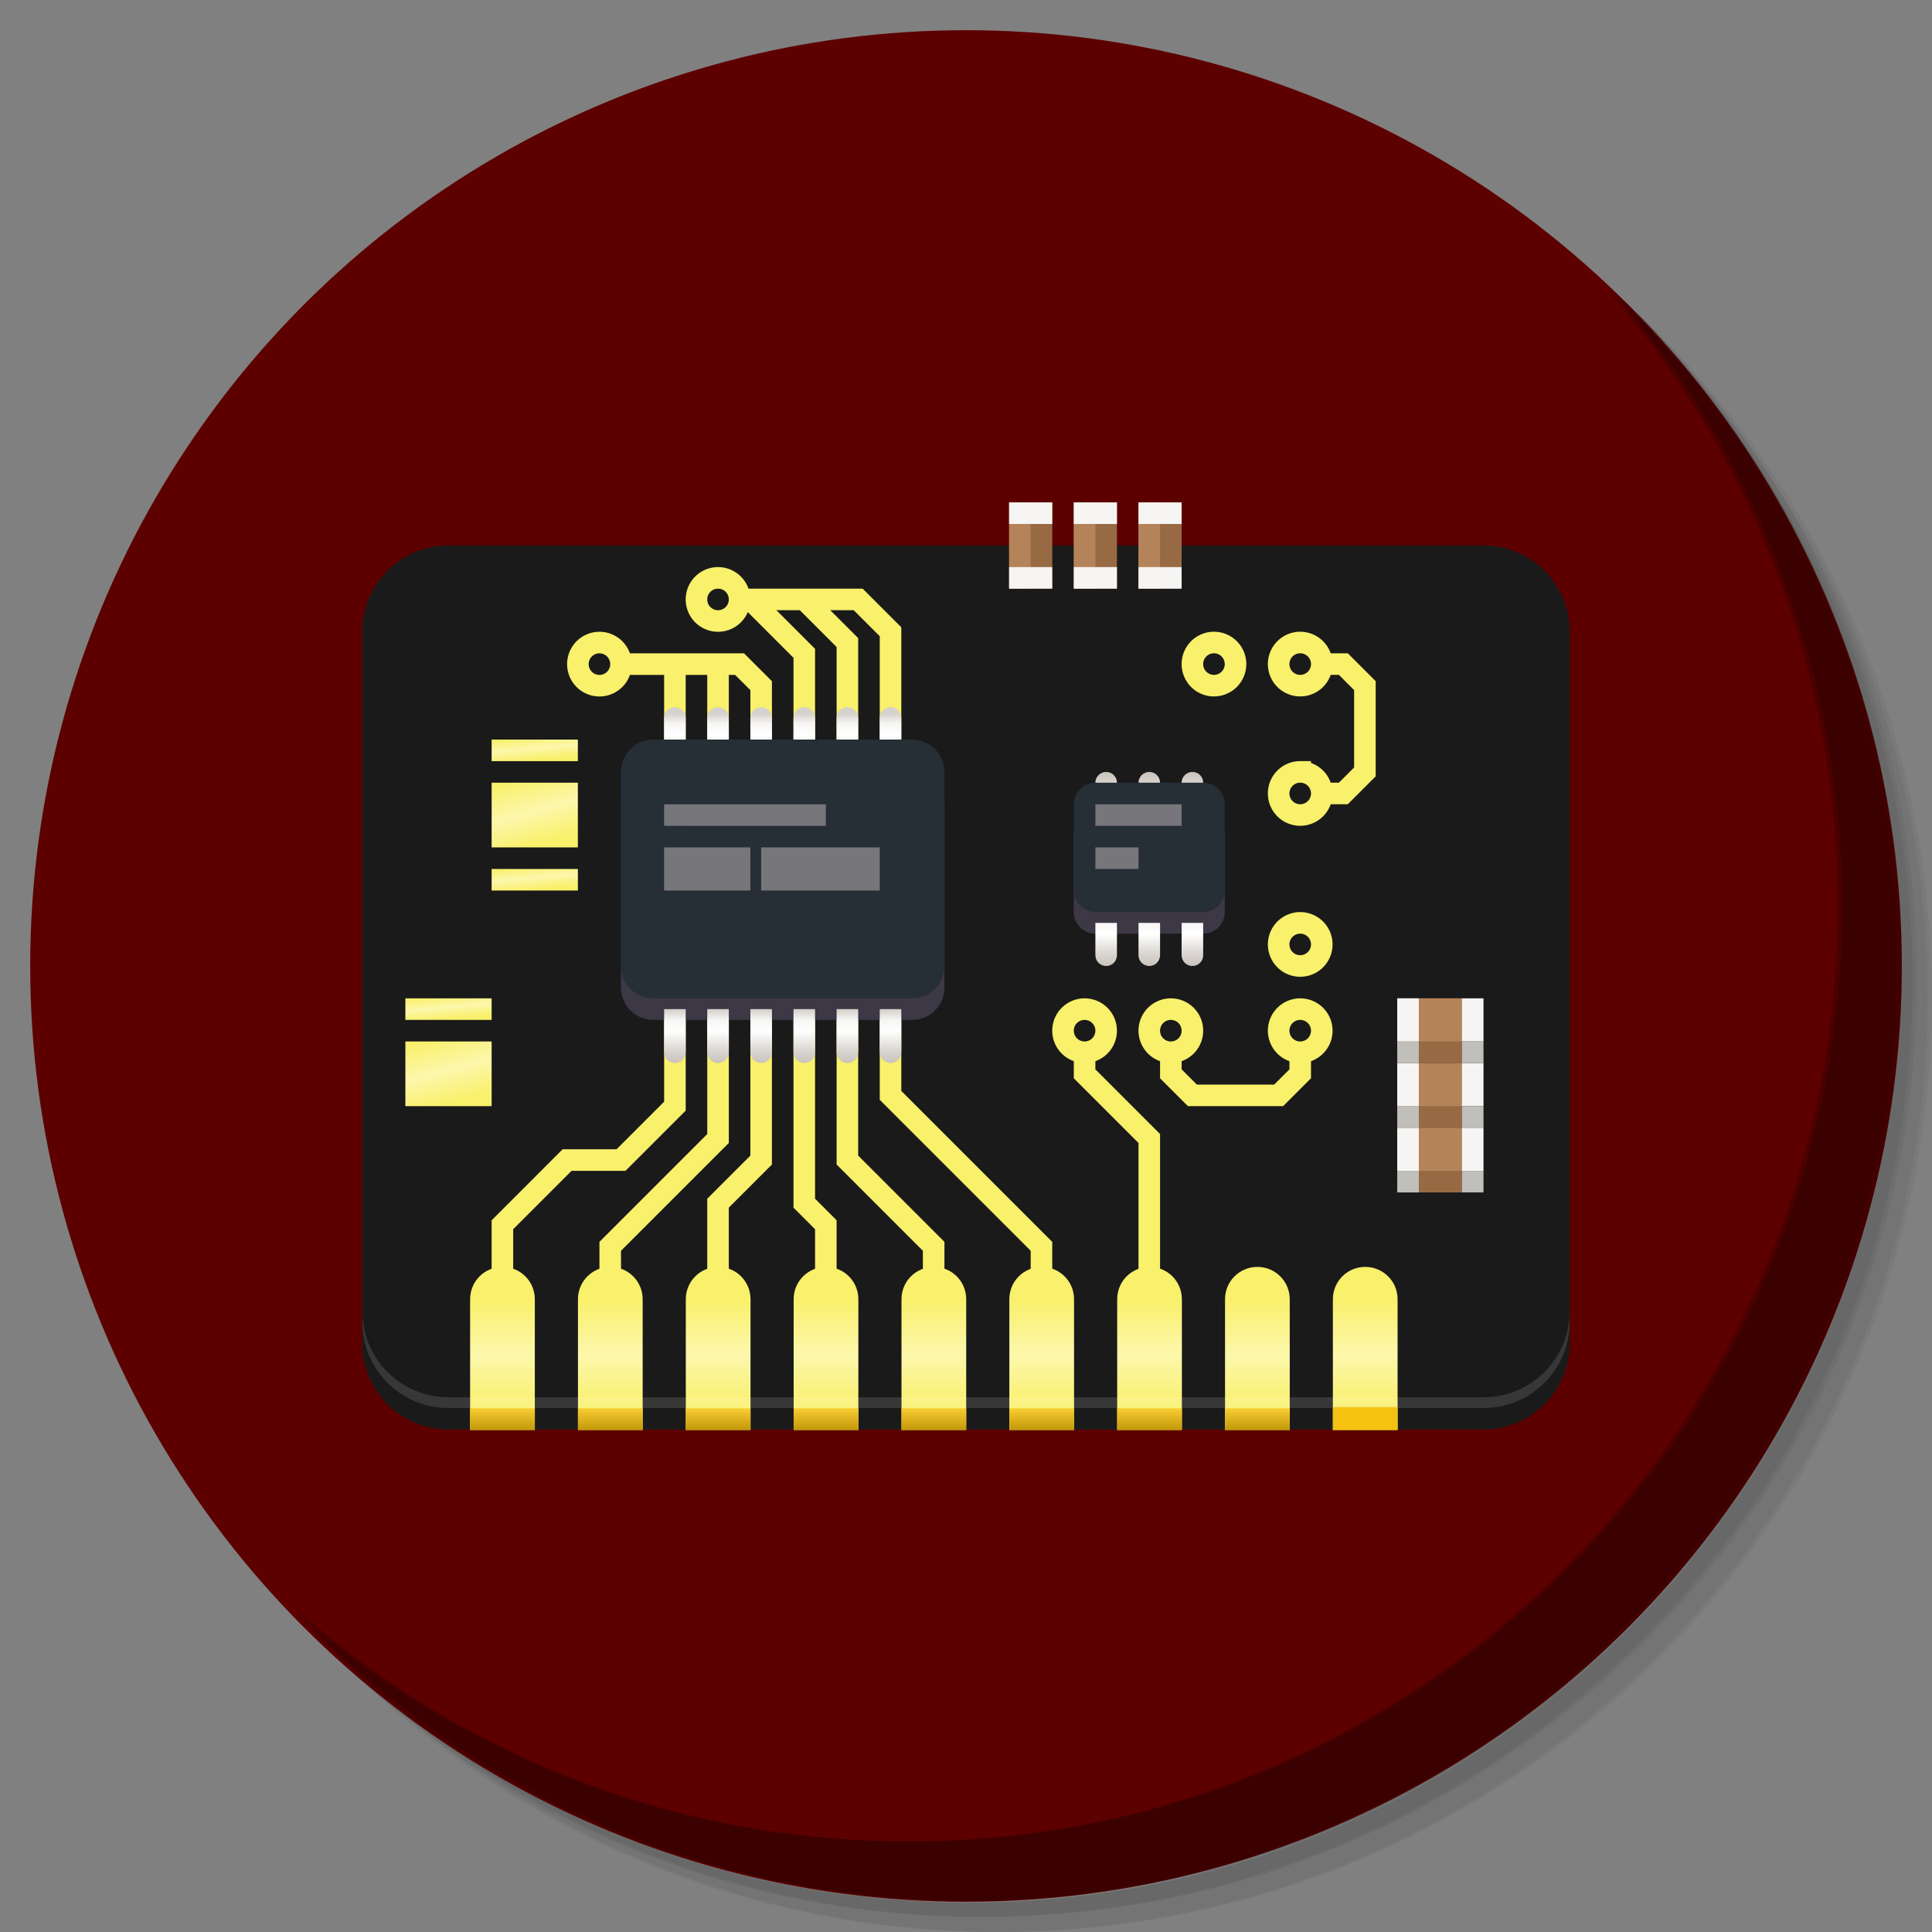 <?xml version="1.0" encoding="UTF-8" standalone="no"?>
<!-- Generator: Adobe Illustrator 21.0.2, SVG Export Plug-In . SVG Version: 6.00 Build 0)  -->

<svg
   xmlns:dc="http://purl.org/dc/elements/1.1/"
   xmlns:cc="http://creativecommons.org/ns#"
   xmlns:rdf="http://www.w3.org/1999/02/22-rdf-syntax-ns#"
   xmlns:svg="http://www.w3.org/2000/svg"
   xmlns="http://www.w3.org/2000/svg"
   xmlns:xlink="http://www.w3.org/1999/xlink"
   xmlns:sodipodi="http://sodipodi.sourceforge.net/DTD/sodipodi-0.dtd"
   xmlns:inkscape="http://www.inkscape.org/namespaces/inkscape"
   version="1.1"
   id="Layer_1"
   x="0px"
   y="0px"
   viewBox="0 0 256 256"
   enable-background="new 0 0 256 256"
   xml:space="preserve"
   sodipodi:docname="firmware-update-dev.svg"
   inkscape:version="0.92.4 (5da689c313, 2019-01-14)"
   inkscape:label="Shadow"><rect x="0" y="0" width="256" height="256" fill="#808080" stroke="none"/><defs
   id="defs251">
	
	
<clipPath
   id="b"><use
     width="100%"
     overflow="visible"
     xlink:href="#a"
     height="100%"
     id="use5" /></clipPath><linearGradient
   x1="29.337"
   x2="81.837"
   y1="75.021"
   gradientUnits="userSpaceOnUse"
   y2="44.354"
   id="c"><stop
     id="stop10"
     offset="0"
     stop-opacity=".6"
     stop-color="#A52714" /><stop
     id="stop12"
     offset=".66"
     stop-opacity="0"
     stop-color="#A52714" /></linearGradient><clipPath
   id="clipPath1232"><use
     width="100%"
     overflow="visible"
     xlink:href="#a"
     height="100%"
     id="use1230" /></clipPath><clipPath
   id="clipPath1236"><use
     width="100%"
     overflow="visible"
     xlink:href="#a"
     height="100%"
     id="use1234" /></clipPath><linearGradient
   x1="110.87"
   x2="52.538"
   y1="164.5"
   gradientUnits="userSpaceOnUse"
   y2="130.33"
   id="d"><stop
     id="stop23"
     offset="0"
     stop-opacity=".4"
     stop-color="#055524" /><stop
     id="stop25"
     offset=".33"
     stop-opacity="0"
     stop-color="#055524" /></linearGradient><clipPath
   id="clipPath1244"><use
     width="100%"
     overflow="visible"
     xlink:href="#a"
     height="100%"
     id="use1242" /></clipPath><clipPath
   id="clipPath1248"><use
     width="100%"
     overflow="visible"
     xlink:href="#a"
     height="100%"
     id="use1246" /></clipPath><clipPath
   id="f"><use
     y="0"
     x="0"
     style="overflow:visible"
     id="use37"
     height="100%"
     xlink:href="#e"
     overflow="visible"
     width="100%" /></clipPath><linearGradient
   x1="121.86"
   x2="136.55"
   y1="49.804"
   gradientUnits="userSpaceOnUse"
   y2="114.13"
   id="g"><stop
     id="stop42"
     offset="0"
     stop-opacity=".3"
     stop-color="#EA6100" /><stop
     id="stop44"
     offset=".66"
     stop-opacity="0"
     stop-color="#EA6100" /></linearGradient><clipPath
   id="clipPath1258"><use
     width="100%"
     overflow="visible"
     xlink:href="#a"
     height="100%"
     id="use1256" /></clipPath><clipPath
   id="clipPath1269"><use
     width="100%"
     overflow="visible"
     xlink:href="#a"
     height="100%"
     id="use1267" /></clipPath><clipPath
   id="j"><use
     y="0"
     x="0"
     style="overflow:visible"
     id="use62"
     height="100%"
     xlink:href="#i"
     overflow="visible"
     width="100%" /></clipPath><radialGradient
   id="l"
   gradientUnits="userSpaceOnUse"
   cy="55.948"
   cx="668.18"
   gradientTransform="translate(-576)"
   r="84.078"><stop
     stop-color="#3E2723"
     stop-opacity=".2"
     offset="0"
     id="stop73" /><stop
     stop-color="#3E2723"
     stop-opacity="0"
     offset="1"
     id="stop75" /></radialGradient><clipPath
   id="clipPath1285"><use
     width="100%"
     overflow="visible"
     xlink:href="#a"
     height="100%"
     id="use1283" /></clipPath><clipPath
   id="clipPath1289"><use
     width="100%"
     overflow="visible"
     xlink:href="#a"
     height="100%"
     id="use1287" /></clipPath><clipPath
   id="n"><use
     y="0"
     x="0"
     style="overflow:visible"
     id="use83"
     height="100%"
     xlink:href="#m"
     overflow="visible"
     width="100%" /></clipPath><radialGradient
   id="p"
   gradientUnits="userSpaceOnUse"
   cy="48.52"
   cx="597.88"
   gradientTransform="translate(-576)"
   r="78.044"><stop
     stop-color="#3E2723"
     stop-opacity=".2"
     offset="0"
     id="stop94" /><stop
     stop-color="#3E2723"
     stop-opacity="0"
     offset="1"
     id="stop96" /></radialGradient><clipPath
   id="clipPath1305"><use
     width="100%"
     overflow="visible"
     xlink:href="#a"
     height="100%"
     id="use1303" /></clipPath><radialGradient
   id="q"
   gradientUnits="userSpaceOnUse"
   cy="96.138"
   cx="671.84"
   gradientTransform="translate(-576)"
   r="87.87"><stop
     stop-color="#263238"
     stop-opacity=".2"
     offset="0"
     id="stop101" /><stop
     stop-color="#263238"
     stop-opacity="0"
     offset="1"
     id="stop103" /></radialGradient><clipPath
   id="clipPath1312"><use
     width="100%"
     overflow="visible"
     xlink:href="#a"
     height="100%"
     id="use1310" /></clipPath><clipPath
   id="clipPath1316"><use
     width="100%"
     overflow="visible"
     xlink:href="#a"
     height="100%"
     id="use1314" /></clipPath><clipPath
   id="clipPath1320"><use
     width="100%"
     overflow="visible"
     xlink:href="#a"
     height="100%"
     id="use1318" /></clipPath><clipPath
   id="clipPath1324"><use
     width="100%"
     overflow="visible"
     xlink:href="#a"
     height="100%"
     id="use1322" /></clipPath><path
   inkscape:connector-curvature="0"
   d="m 8,184 h 83.77 l 38.88,-38.88 V 116 H 61.36 L 8,24.48 Z"
   id="e" /><path
   inkscape:connector-curvature="0"
   d="m 96,56 34.65,60 -38.88,68 H 184 V 56 Z"
   id="i" /><path
   inkscape:connector-curvature="0"
   d="M 21.97,8 V 48.34 L 61.36,116 96,56 h 88 V 8 Z"
   id="m" /><clipPath
   id="b-1"><use
     width="100%"
     overflow="visible"
     xlink:href="#a"
     height="100%"
     id="use5-7" /></clipPath><clipPath
   id="clipPath1232-2"><use
     width="100%"
     overflow="visible"
     xlink:href="#a"
     height="100%"
     id="use1230-2" /></clipPath><clipPath
   id="clipPath1236-6"><use
     width="100%"
     overflow="visible"
     xlink:href="#a"
     height="100%"
     id="use1234-1" /></clipPath><clipPath
   id="clipPath1244-1"><use
     width="100%"
     overflow="visible"
     xlink:href="#a"
     height="100%"
     id="use1242-5" /></clipPath><clipPath
   id="clipPath1248-9"><use
     width="100%"
     overflow="visible"
     xlink:href="#a"
     height="100%"
     id="use1246-4" /></clipPath><clipPath
   id="f-9"><use
     y="0"
     x="0"
     style="overflow:visible"
     id="use37-0"
     height="100%"
     xlink:href="#e-8"
     overflow="visible"
     width="100%" /></clipPath><clipPath
   id="clipPath1258-7"><use
     width="100%"
     overflow="visible"
     xlink:href="#a"
     height="100%"
     id="use1256-7" /></clipPath><clipPath
   id="clipPath1269-1"><use
     width="100%"
     overflow="visible"
     xlink:href="#a"
     height="100%"
     id="use1267-1" /></clipPath><clipPath
   id="j-5"><use
     y="0"
     x="0"
     style="overflow:visible"
     id="use62-9"
     height="100%"
     xlink:href="#i-5"
     overflow="visible"
     width="100%" /></clipPath><radialGradient
   id="l-7"
   gradientUnits="userSpaceOnUse"
   cy="55.948"
   cx="668.18"
   gradientTransform="translate(-576)"
   r="84.078"><stop
     stop-color="#3E2723"
     stop-opacity=".2"
     offset="0"
     id="stop73-7" /><stop
     stop-color="#3E2723"
     stop-opacity="0"
     offset="1"
     id="stop75-6" /></radialGradient><clipPath
   id="clipPath1285-7"><use
     width="100%"
     overflow="visible"
     xlink:href="#a"
     height="100%"
     id="use1283-3" /></clipPath><clipPath
   id="clipPath1289-6"><use
     width="100%"
     overflow="visible"
     xlink:href="#a"
     height="100%"
     id="use1287-5" /></clipPath><clipPath
   id="n-6"><use
     y="0"
     x="0"
     style="overflow:visible"
     id="use83-3"
     height="100%"
     xlink:href="#m-6"
     overflow="visible"
     width="100%" /></clipPath><radialGradient
   id="p-9"
   gradientUnits="userSpaceOnUse"
   cy="48.52"
   cx="597.88"
   gradientTransform="translate(-576)"
   r="78.044"><stop
     stop-color="#3E2723"
     stop-opacity=".2"
     offset="0"
     id="stop94-4" /><stop
     stop-color="#3E2723"
     stop-opacity="0"
     offset="1"
     id="stop96-8" /></radialGradient><clipPath
   id="clipPath1305-1"><use
     width="100%"
     overflow="visible"
     xlink:href="#a"
     height="100%"
     id="use1303-2" /></clipPath><radialGradient
   id="q-9"
   gradientUnits="userSpaceOnUse"
   cy="96.138"
   cx="671.84"
   gradientTransform="translate(-576)"
   r="87.87"><stop
     stop-color="#263238"
     stop-opacity=".2"
     offset="0"
     id="stop101-3" /><stop
     stop-color="#263238"
     stop-opacity="0"
     offset="1"
     id="stop103-9" /></radialGradient><clipPath
   id="clipPath1312-0"><use
     width="100%"
     overflow="visible"
     xlink:href="#a"
     height="100%"
     id="use1310-8" /></clipPath><clipPath
   id="clipPath1316-8"><use
     width="100%"
     overflow="visible"
     xlink:href="#a"
     height="100%"
     id="use1314-5" /></clipPath><clipPath
   id="clipPath1320-0"><use
     width="100%"
     overflow="visible"
     xlink:href="#a"
     height="100%"
     id="use1318-9" /></clipPath><clipPath
   id="clipPath1324-6"><use
     width="100%"
     overflow="visible"
     xlink:href="#a"
     height="100%"
     id="use1322-3" /></clipPath><path
   inkscape:connector-curvature="0"
   d="m 8,184 h 83.77 l 38.88,-38.88 V 116 H 61.36 L 8,24.48 Z"
   id="e-8" /><path
   inkscape:connector-curvature="0"
   d="m 96,56 34.65,60 -38.88,68 H 184 V 56 Z"
   id="i-5" /><path
   inkscape:connector-curvature="0"
   d="M 21.97,8 V 48.34 L 61.36,116 96,56 h 88 V 8 Z"
   id="m-6" /><radialGradient
   id="r"
   gradientUnits="userSpaceOnUse"
   cy="32.014"
   cx="34.286"
   gradientTransform="translate(-23.08,-106.27)"
   r="176.75"><stop
     stop-color="#fff"
     stop-opacity=".1"
     offset="0"
     id="stop130" /><stop
     stop-color="#fff"
     stop-opacity="0"
     offset="1"
     id="stop132" /></radialGradient><clipPath
   id="b-0"><use
     y="0"
     x="0"
     style="overflow:visible"
     width="100%"
     overflow="visible"
     xlink:href="#a"
     height="100%"
     id="use5-5" /></clipPath><clipPath
   id="clipPath963"><use
     y="0"
     x="0"
     style="overflow:visible"
     width="100%"
     overflow="visible"
     xlink:href="#a"
     height="100%"
     id="use961" /></clipPath><clipPath
   id="clipPath967"><use
     y="0"
     x="0"
     style="overflow:visible"
     width="100%"
     overflow="visible"
     xlink:href="#a"
     height="100%"
     id="use965" /></clipPath><radialGradient
   id="q-94"
   gradientUnits="userSpaceOnUse"
   cy="96.138"
   cx="671.84"
   gradientTransform="translate(-576)"
   r="87.87"><stop
     stop-color="#263238"
     stop-opacity=".2"
     offset="0"
     id="stop101-6" /><stop
     stop-color="#263238"
     stop-opacity="0"
     offset="1"
     id="stop103-92" /></radialGradient><clipPath
   id="clipPath974"><use
     y="0"
     x="0"
     style="overflow:visible"
     width="100%"
     overflow="visible"
     xlink:href="#a"
     height="100%"
     id="use972" /></clipPath><radialGradient
   id="p-2"
   gradientUnits="userSpaceOnUse"
   cy="48.52"
   cx="597.88"
   gradientTransform="translate(-576)"
   r="78.044"><stop
     stop-color="#3E2723"
     stop-opacity=".2"
     offset="0"
     id="stop94-47" /><stop
     stop-color="#3E2723"
     stop-opacity="0"
     offset="1"
     id="stop96-7" /></radialGradient><clipPath
   id="clipPath981"><use
     y="0"
     x="0"
     style="overflow:visible"
     width="100%"
     overflow="visible"
     xlink:href="#a"
     height="100%"
     id="use979" /></clipPath><clipPath
   id="clipPath985"><use
     y="0"
     x="0"
     style="overflow:visible"
     width="100%"
     overflow="visible"
     xlink:href="#a"
     height="100%"
     id="use983" /></clipPath><clipPath
   id="n-5"><use
     width="100%"
     overflow="visible"
     xlink:href="#m-0"
     height="100%"
     id="use83-4"
     style="overflow:visible"
     x="0"
     y="0" /></clipPath><radialGradient
   id="l-2"
   gradientUnits="userSpaceOnUse"
   cy="55.948"
   cx="668.18"
   gradientTransform="translate(-576)"
   r="84.078"><stop
     stop-color="#3E2723"
     stop-opacity=".2"
     offset="0"
     id="stop73-8" /><stop
     stop-color="#3E2723"
     stop-opacity="0"
     offset="1"
     id="stop75-9" /></radialGradient><clipPath
   id="clipPath997"><use
     y="0"
     x="0"
     style="overflow:visible"
     width="100%"
     overflow="visible"
     xlink:href="#a"
     height="100%"
     id="use995" /></clipPath><clipPath
   id="clipPath1001"><use
     y="0"
     x="0"
     style="overflow:visible"
     width="100%"
     overflow="visible"
     xlink:href="#a"
     height="100%"
     id="use999" /></clipPath><clipPath
   id="j-3"><use
     width="100%"
     overflow="visible"
     xlink:href="#i-1"
     height="100%"
     id="use62-6"
     style="overflow:visible"
     x="0"
     y="0" /></clipPath><clipPath
   id="clipPath1010"><use
     y="0"
     x="0"
     style="overflow:visible"
     width="100%"
     overflow="visible"
     xlink:href="#a"
     height="100%"
     id="use1008" /></clipPath><clipPath
   id="clipPath1017"><use
     y="0"
     x="0"
     style="overflow:visible"
     width="100%"
     overflow="visible"
     xlink:href="#a"
     height="100%"
     id="use1015" /></clipPath><clipPath
   id="f-0"><use
     width="100%"
     overflow="visible"
     xlink:href="#e-1"
     height="100%"
     id="use37-5"
     style="overflow:visible"
     x="0"
     y="0" /></clipPath><clipPath
   id="clipPath1029"><use
     y="0"
     x="0"
     style="overflow:visible"
     width="100%"
     overflow="visible"
     xlink:href="#a"
     height="100%"
     id="use1027" /></clipPath><clipPath
   id="clipPath1033"><use
     y="0"
     x="0"
     style="overflow:visible"
     width="100%"
     overflow="visible"
     xlink:href="#a"
     height="100%"
     id="use1031" /></clipPath><clipPath
   id="clipPath1043"><use
     y="0"
     x="0"
     style="overflow:visible"
     width="100%"
     overflow="visible"
     xlink:href="#a"
     height="100%"
     id="use1041" /></clipPath><clipPath
   id="clipPath1047"><use
     y="0"
     x="0"
     style="overflow:visible"
     width="100%"
     overflow="visible"
     xlink:href="#a"
     height="100%"
     id="use1045" /></clipPath><path
   id="e-1"
   d="m 8,184 h 83.77 l 38.88,-38.88 V 116 H 61.36 L 8,24.48 Z"
   inkscape:connector-curvature="0" /><path
   id="i-1"
   d="m 96,56 34.65,60 -38.88,68 H 184 V 56 Z"
   inkscape:connector-curvature="0" /><path
   id="m-0"
   d="M 21.97,8 V 48.34 L 61.36,116 96,56 h 88 V 8 Z"
   inkscape:connector-curvature="0" /><circle
   r="88"
   cx="96"
   cy="96"
   id="a" /><path
   d="m8 184h83.77l38.88-38.88v-29.12h-69.29l-53.36-91.52z"
   id="e-6" /><path
   d="m96 56l34.65 60-38.88 68h92.23v-128z"
   id="i-2" /><path
   d="m21.97 8v40.34l39.39 67.66 34.64-60h88v-48z"
   id="m-8" /><defs
   id="defs1820"><path
     d="M 21.97,8 V 48.34 L 61.36,116 96,56 h 88 V 8 Z"
     id="path1928"
     inkscape:connector-curvature="0" /></defs><clipPath
   id="n-7"><use
     id="use1822"
     height="100%"
     xlink:href="#m-8"
     overflow="visible"
     width="100%"
     style="overflow:visible"
     x="0"
     y="0" /></clipPath><defs
   id="defs1799"><path
     d="m 96,56 34.65,60 -38.88,68 H 184 V 56 Z"
     id="path1918"
     inkscape:connector-curvature="0" /></defs><clipPath
   id="j-6"><use
     id="use1801"
     height="100%"
     xlink:href="#i-2"
     overflow="visible"
     width="100%"
     style="overflow:visible"
     x="0"
     y="0" /></clipPath><defs
   id="defs1774"><path
     d="m 8,184 h 83.77 l 38.88,-38.88 V 116 H 61.36 L 8,24.48 Z"
     id="path1902"
     inkscape:connector-curvature="0" /></defs><clipPath
   id="f-06"><use
     id="use1776"
     height="100%"
     xlink:href="#e-6"
     overflow="visible"
     width="100%"
     style="overflow:visible"
     x="0"
     y="0" /></clipPath><linearGradient
   x1="110.87"
   x2="52.538"
   y1="164.5"
   gradientUnits="userSpaceOnUse"
   y2="130.33"
   id="linearGradient1897"><stop
     id="stop1762"
     offset="0"
     stop-opacity=".4"
     stop-color="#055524" /><stop
     id="stop1764"
     offset=".33"
     stop-opacity="0"
     stop-color="#055524" /></linearGradient><linearGradient
   x1="29.337"
   x2="81.837"
   y1="75.021"
   gradientUnits="userSpaceOnUse"
   y2="44.354"
   id="linearGradient1889"><stop
     id="stop1749"
     offset="0"
     stop-opacity=".6"
     stop-color="#A52714" /><stop
     id="stop1751"
     offset=".66"
     stop-opacity="0"
     stop-color="#A52714" /></linearGradient><linearGradient
   id="linearGradient1910"
   y2="114.13"
   gradientUnits="userSpaceOnUse"
   y1="49.804"
   x2="136.55"
   x1="121.86"><stop
     stop-color="#EA6100"
     stop-opacity=".3"
     offset="0"
     id="stop1781" /><stop
     stop-color="#EA6100"
     stop-opacity="0"
     offset=".66"
     id="stop1783" /></linearGradient><clipPath
   id="b-3"><use
     y="0"
     x="0"
     style="overflow:visible"
     width="100%"
     overflow="visible"
     xlink:href="#a"
     height="100%"
     id="use5-1" /></clipPath><clipPath
   id="clipPath1024"><use
     y="0"
     x="0"
     style="overflow:visible"
     width="100%"
     overflow="visible"
     xlink:href="#a"
     height="100%"
     id="use1022" /></clipPath><clipPath
   id="clipPath1028"><use
     y="0"
     x="0"
     style="overflow:visible"
     width="100%"
     overflow="visible"
     xlink:href="#a"
     height="100%"
     id="use1026" /></clipPath><clipPath
   id="clipPath1035"><use
     y="0"
     x="0"
     style="overflow:visible"
     width="100%"
     overflow="visible"
     xlink:href="#a"
     height="100%"
     id="use1033" /></clipPath><clipPath
   id="clipPath1039"><use
     y="0"
     x="0"
     style="overflow:visible"
     width="100%"
     overflow="visible"
     xlink:href="#a"
     height="100%"
     id="use1037" /></clipPath><clipPath
   id="f-6"><use
     y="0"
     x="0"
     style="overflow:visible"
     id="use37-8"
     height="100%"
     xlink:href="#e-61"
     overflow="visible"
     width="100%" /></clipPath><clipPath
   id="clipPath1048"><use
     y="0"
     x="0"
     style="overflow:visible"
     width="100%"
     overflow="visible"
     xlink:href="#a"
     height="100%"
     id="use1046" /></clipPath><clipPath
   id="clipPath1058"><use
     y="0"
     x="0"
     style="overflow:visible"
     width="100%"
     overflow="visible"
     xlink:href="#a"
     height="100%"
     id="use1056" /></clipPath><clipPath
   id="j-66"><use
     y="0"
     x="0"
     style="overflow:visible"
     id="use62-4"
     height="100%"
     xlink:href="#i-59"
     overflow="visible"
     width="100%" /></clipPath><radialGradient
   id="l-9"
   gradientUnits="userSpaceOnUse"
   cy="55.948"
   cx="668.18"
   gradientTransform="translate(-576)"
   r="84.078"><stop
     stop-color="#3E2723"
     stop-opacity=".2"
     offset="0"
     id="stop73-5" /><stop
     stop-color="#3E2723"
     stop-opacity="0"
     offset="1"
     id="stop75-0" /></radialGradient><clipPath
   id="clipPath1073"><use
     y="0"
     x="0"
     style="overflow:visible"
     width="100%"
     overflow="visible"
     xlink:href="#a"
     height="100%"
     id="use1071" /></clipPath><clipPath
   id="clipPath1077"><use
     y="0"
     x="0"
     style="overflow:visible"
     width="100%"
     overflow="visible"
     xlink:href="#a"
     height="100%"
     id="use1075" /></clipPath><clipPath
   id="n-4"><use
     y="0"
     x="0"
     style="overflow:visible"
     id="use83-8"
     height="100%"
     xlink:href="#m-4"
     overflow="visible"
     width="100%" /></clipPath><radialGradient
   id="p-7"
   gradientUnits="userSpaceOnUse"
   cy="48.52"
   cx="597.88"
   gradientTransform="translate(-576)"
   r="78.044"><stop
     stop-color="#3E2723"
     stop-opacity=".2"
     offset="0"
     id="stop94-1" /><stop
     stop-color="#3E2723"
     stop-opacity="0"
     offset="1"
     id="stop96-72" /></radialGradient><clipPath
   id="clipPath1092"><use
     y="0"
     x="0"
     style="overflow:visible"
     width="100%"
     overflow="visible"
     xlink:href="#a"
     height="100%"
     id="use1090" /></clipPath><radialGradient
   id="q-7"
   gradientUnits="userSpaceOnUse"
   cy="96.138"
   cx="671.84"
   gradientTransform="translate(-576)"
   r="87.87"><stop
     stop-color="#263238"
     stop-opacity=".2"
     offset="0"
     id="stop101-2" /><stop
     stop-color="#263238"
     stop-opacity="0"
     offset="1"
     id="stop103-2" /></radialGradient><clipPath
   id="clipPath1099"><use
     y="0"
     x="0"
     style="overflow:visible"
     width="100%"
     overflow="visible"
     xlink:href="#a"
     height="100%"
     id="use1097" /></clipPath><clipPath
   id="clipPath1103"><use
     y="0"
     x="0"
     style="overflow:visible"
     width="100%"
     overflow="visible"
     xlink:href="#a"
     height="100%"
     id="use1101" /></clipPath><clipPath
   id="clipPath1107"><use
     y="0"
     x="0"
     style="overflow:visible"
     width="100%"
     overflow="visible"
     xlink:href="#a"
     height="100%"
     id="use1105" /></clipPath><clipPath
   id="clipPath1111"><use
     y="0"
     x="0"
     style="overflow:visible"
     width="100%"
     overflow="visible"
     xlink:href="#a"
     height="100%"
     id="use1109" /></clipPath><radialGradient
   id="r-6"
   gradientUnits="userSpaceOnUse"
   cy="32.014"
   cx="34.286"
   gradientTransform="translate(-7,-7)"
   r="176.75"><stop
     stop-color="#fff"
     stop-opacity=".1"
     offset="0"
     id="stop130-1" /><stop
     stop-color="#fff"
     stop-opacity="0"
     offset="1"
     id="stop132-0" /></radialGradient><path
   inkscape:connector-curvature="0"
   d="m 8,184 h 83.77 l 38.88,-38.88 V 116 H 61.36 L 8,24.48 Z"
   id="e-61" /><path
   inkscape:connector-curvature="0"
   d="m 96,56 34.65,60 -38.88,68 H 184 V 56 Z"
   id="i-59" /><path
   inkscape:connector-curvature="0"
   d="M 21.97,8 V 48.34 L 61.36,116 96,56 h 88 V 8 Z"
   id="m-4" /><clipPath
   id="b-9"><use
     y="0"
     x="0"
     style="overflow:visible"
     width="100%"
     overflow="visible"
     xlink:href="#a"
     height="100%"
     id="use5-0" /></clipPath><clipPath
   id="clipPath1024-7"><use
     y="0"
     x="0"
     style="overflow:visible"
     width="100%"
     overflow="visible"
     xlink:href="#a"
     height="100%"
     id="use1022-7" /></clipPath><clipPath
   id="clipPath1028-1"><use
     y="0"
     x="0"
     style="overflow:visible"
     width="100%"
     overflow="visible"
     xlink:href="#a"
     height="100%"
     id="use1026-1" /></clipPath><clipPath
   id="clipPath1035-7"><use
     y="0"
     x="0"
     style="overflow:visible"
     width="100%"
     overflow="visible"
     xlink:href="#a"
     height="100%"
     id="use1033-7" /></clipPath><clipPath
   id="clipPath1039-6"><use
     y="0"
     x="0"
     style="overflow:visible"
     width="100%"
     overflow="visible"
     xlink:href="#a"
     height="100%"
     id="use1037-7" /></clipPath><clipPath
   id="f-3"><use
     y="0"
     x="0"
     style="overflow:visible"
     id="use37-6"
     height="100%"
     xlink:href="#e-9"
     overflow="visible"
     width="100%" /></clipPath><clipPath
   id="clipPath1048-3"><use
     y="0"
     x="0"
     style="overflow:visible"
     width="100%"
     overflow="visible"
     xlink:href="#a"
     height="100%"
     id="use1046-9" /></clipPath><clipPath
   id="clipPath1058-4"><use
     y="0"
     x="0"
     style="overflow:visible"
     width="100%"
     overflow="visible"
     xlink:href="#a"
     height="100%"
     id="use1056-8" /></clipPath><clipPath
   id="j-1"><use
     y="0"
     x="0"
     style="overflow:visible"
     id="use62-2"
     height="100%"
     xlink:href="#i-6"
     overflow="visible"
     width="100%" /></clipPath><radialGradient
   id="l-93"
   gradientUnits="userSpaceOnUse"
   cy="55.948"
   cx="668.18"
   gradientTransform="translate(-576)"
   r="84.078"><stop
     stop-color="#3E2723"
     stop-opacity=".2"
     offset="0"
     id="stop73-9" /><stop
     stop-color="#3E2723"
     stop-opacity="0"
     offset="1"
     id="stop75-08" /></radialGradient><clipPath
   id="clipPath1073-8"><use
     y="0"
     x="0"
     style="overflow:visible"
     width="100%"
     overflow="visible"
     xlink:href="#a"
     height="100%"
     id="use1071-5" /></clipPath><clipPath
   id="clipPath1077-0"><use
     y="0"
     x="0"
     style="overflow:visible"
     width="100%"
     overflow="visible"
     xlink:href="#a"
     height="100%"
     id="use1075-9" /></clipPath><clipPath
   id="n-63"><use
     y="0"
     x="0"
     style="overflow:visible"
     id="use83-85"
     height="100%"
     xlink:href="#m-2"
     overflow="visible"
     width="100%" /></clipPath><radialGradient
   id="p-6"
   gradientUnits="userSpaceOnUse"
   cy="48.52"
   cx="597.88"
   gradientTransform="translate(-576)"
   r="78.044"><stop
     stop-color="#3E2723"
     stop-opacity=".2"
     offset="0"
     id="stop94-11" /><stop
     stop-color="#3E2723"
     stop-opacity="0"
     offset="1"
     id="stop96-5" /></radialGradient><clipPath
   id="clipPath1092-9"><use
     y="0"
     x="0"
     style="overflow:visible"
     width="100%"
     overflow="visible"
     xlink:href="#a"
     height="100%"
     id="use1090-8" /></clipPath><radialGradient
   id="q-4"
   gradientUnits="userSpaceOnUse"
   cy="96.138"
   cx="671.84"
   gradientTransform="translate(-576)"
   r="87.87"><stop
     stop-color="#263238"
     stop-opacity=".2"
     offset="0"
     id="stop101-8" /><stop
     stop-color="#263238"
     stop-opacity="0"
     offset="1"
     id="stop103-1" /></radialGradient><clipPath
   id="clipPath1099-0"><use
     y="0"
     x="0"
     style="overflow:visible"
     width="100%"
     overflow="visible"
     xlink:href="#a"
     height="100%"
     id="use1097-3" /></clipPath><clipPath
   id="clipPath1103-0"><use
     y="0"
     x="0"
     style="overflow:visible"
     width="100%"
     overflow="visible"
     xlink:href="#a"
     height="100%"
     id="use1101-4" /></clipPath><clipPath
   id="clipPath1107-4"><use
     y="0"
     x="0"
     style="overflow:visible"
     width="100%"
     overflow="visible"
     xlink:href="#a"
     height="100%"
     id="use1105-4" /></clipPath><clipPath
   id="clipPath1111-4"><use
     y="0"
     x="0"
     style="overflow:visible"
     width="100%"
     overflow="visible"
     xlink:href="#a"
     height="100%"
     id="use1109-7" /></clipPath><radialGradient
   id="r-63"
   gradientUnits="userSpaceOnUse"
   cy="32.014"
   cx="34.286"
   gradientTransform="translate(-7,-7)"
   r="176.75"><stop
     stop-color="#fff"
     stop-opacity=".1"
     offset="0"
     id="stop130-17" /><stop
     stop-color="#fff"
     stop-opacity="0"
     offset="1"
     id="stop132-5" /></radialGradient><path
   inkscape:connector-curvature="0"
   d="m 8,184 h 83.77 l 38.88,-38.88 V 116 H 61.36 L 8,24.48 Z"
   id="e-9" /><path
   inkscape:connector-curvature="0"
   d="m 96,56 34.65,60 -38.88,68 H 184 V 56 Z"
   id="i-6" /><path
   inkscape:connector-curvature="0"
   d="M 21.97,8 V 48.34 L 61.36,116 96,56 h 88 V 8 Z"
   id="m-2" /><linearGradient
   id="a-3"
   gradientUnits="userSpaceOnUse"
   x1="32"
   y1="63.397"
   x2="480.707"
   y2="63.397"
   gradientTransform="matrix(0.25,0,0,0.25,-394.206,185.951)"><stop
     offset="0"
     stop-color="#1b744b"
     id="stop13" /><stop
     offset=".033"
     stop-color="#2dbf7c"
     stop-opacity=".996"
     id="stop15" /><stop
     offset=".085"
     stop-color="#1c764c"
     stop-opacity=".98"
     id="stop17" /><stop
     offset=".925"
     stop-color="#155a3a"
     stop-opacity=".98"
     id="stop19" /><stop
     offset=".969"
     stop-color="#2fc781"
     stop-opacity=".969"
     id="stop21" /><stop
     offset="1"
     stop-color="#1b724a"
     stop-opacity=".969"
     id="stop23-6" /></linearGradient><clipPath
   id="b-7"><path
     inkscape:connector-curvature="0"
     d="m 18,102 h 86 v 16 H 18 Z m 0,0"
     id="path106" /></clipPath><clipPath
   id="c-5"><path
     inkscape:connector-curvature="0"
     d="m 16.496,28.445 h 96.176 c 4.418,0 8,3.575 8,7.989 v 73.578 c 0,4.414 -3.582,7.988 -8,7.988 H 16.496 c -4.418,0 -8,-3.574 -8,-7.988 V 36.434 c 0,-4.414 3.582,-7.989 8,-7.989 z m 0,0"
     id="path121" /></clipPath><linearGradient
   id="d-3"
   gradientUnits="userSpaceOnUse"
   x1="94.021"
   y1="194.219"
   x2="94.021"
   y2="234.219"
   gradientTransform="matrix(0.25,0,0,0.25,0.495,57.398)"><stop
     offset="0"
     stop-color="#f9f06b"
     id="stop37" /><stop
     offset=".512"
     stop-color="#fcf7ac"
     id="stop39" /><stop
     offset="1"
     stop-color="#f9f06b"
     id="stop41" /></linearGradient><clipPath
   id="e-5"><path
     inkscape:connector-curvature="0"
     d="m 18,116 h 76 v 2 H 18 Z m 0,0"
     id="path118" /></clipPath><clipPath
   id="f-62"><path
     inkscape:connector-curvature="0"
     d="m 16.496,28.445 h 96.176 c 4.418,0 8,3.575 8,7.989 v 73.578 c 0,4.414 -3.582,7.988 -8,7.988 H 16.496 c -4.418,0 -8,-3.574 -8,-7.988 V 36.434 c 0,-4.414 3.582,-7.989 8,-7.989 z m 0,0"
     id="path115" /></clipPath><linearGradient
   id="g-9"
   gradientUnits="userSpaceOnUse"
   x1="202.021"
   y1="242.794"
   x2="202.021"
   y2="234.781"
   gradientTransform="matrix(0.25,0,0,0.25,0.495,57.398)"><stop
     offset="0"
     stop-color="#c09608"
     id="stop62" /><stop
     offset="1"
     stop-color="#f6ca30"
     id="stop64" /></linearGradient><clipPath
   id="h"><path
     inkscape:connector-curvature="0"
     d="m 98,115 h 6 v 3 h -6 z m 0,0"
     id="path112" /></clipPath><clipPath
   id="i-12"><path
     inkscape:connector-curvature="0"
     d="m 16.496,28.445 h 96.176 c 4.418,0 8,3.575 8,7.989 v 73.578 c 0,4.414 -3.582,7.988 -8,7.988 H 16.496 c -4.418,0 -8,-3.574 -8,-7.988 V 36.434 c 0,-4.414 3.582,-7.989 8,-7.989 z m 0,0"
     id="path109" /></clipPath><linearGradient
   id="j-7"
   gradientUnits="userSpaceOnUse"
   x1="37"
   y1="249"
   x2="37"
   y2="254"
   gradientTransform="matrix(1.429,0,0,1.429,65.143,-261.286)"><stop
     offset="0"
     stop-color="#d5d1cc"
     id="stop2" /><stop
     offset=".183"
     stop-color="#f6f5f4"
     id="stop4" /><stop
     offset=".395"
     stop-color="#fff"
     id="stop6" /><stop
     offset=".784"
     stop-color="#d7d3ce"
     id="stop8" /><stop
     offset="1"
     stop-color="#c8c2bb"
     id="stop10-0" /></linearGradient><linearGradient
   id="k"
   gradientUnits="userSpaceOnUse"
   x1="17"
   y1="253"
   x2="18.608"
   y2="259"
   gradientTransform="matrix(1.429,0,0,1.429,36.571,-224.857)"><stop
     offset="0"
     stop-color="#f9f06b"
     id="stop88" /><stop
     offset=".512"
     stop-color="#fcf7ac"
     id="stop90" /><stop
     offset="1"
     stop-color="#f9f06b"
     id="stop92" /></linearGradient><linearGradient
   id="l-936"
   gradientUnits="userSpaceOnUse"
   x1="17"
   y1="253"
   x2="18.608"
   y2="259"
   gradientTransform="matrix(1.429,0,0,0.476,36.571,11.333)"><stop
     offset="0"
     stop-color="#f9f06b"
     id="stop81" /><stop
     offset=".512"
     stop-color="#fcf7ac"
     id="stop83" /><stop
     offset="1"
     stop-color="#f9f06b"
     id="stop85" /></linearGradient><linearGradient
   id="m-06"
   gradientUnits="userSpaceOnUse"
   x1="17"
   y1="253"
   x2="18.608"
   y2="259"
   gradientTransform="matrix(1.429,0,0,0.476,48,-5.81)"><stop
     offset="0"
     stop-color="#f9f06b"
     id="stop74" /><stop
     offset=".512"
     stop-color="#fcf7ac"
     id="stop76" /><stop
     offset="1"
     stop-color="#f9f06b"
     id="stop78" /></linearGradient><linearGradient
   id="n-2"
   gradientUnits="userSpaceOnUse"
   x1="17"
   y1="253"
   x2="18.608"
   y2="259"
   gradientTransform="matrix(1.429,0,0,1.429,48,-259.143)"><stop
     offset="0"
     stop-color="#f9f06b"
     id="stop67" /><stop
     offset=".512"
     stop-color="#fcf7ac"
     id="stop69" /><stop
     offset="1"
     stop-color="#f9f06b"
     id="stop71" /></linearGradient><linearGradient
   id="o"
   gradientUnits="userSpaceOnUse"
   x1="17"
   y1="253"
   x2="18.608"
   y2="259"
   gradientTransform="matrix(1.429,0,0,0.476,48,-22.953)"><stop
     offset="0"
     stop-color="#f9f06b"
     id="stop55" /><stop
     offset=".512"
     stop-color="#fcf7ac"
     id="stop57" /><stop
     offset="1"
     stop-color="#f9f06b"
     id="stop59" /></linearGradient><linearGradient
   id="p-61"
   gradientUnits="userSpaceOnUse"
   x1="37"
   y1="249"
   x2="37"
   y2="254"
   gradientTransform="matrix(1.429,0,0,1.429,93.714,-234.857)"><stop
     offset="0"
     stop-color="#d5d1cc"
     id="stop44-8" /><stop
     offset=".183"
     stop-color="#f6f5f4"
     id="stop46" /><stop
     offset=".395"
     stop-color="#fff"
     id="stop48" /><stop
     offset=".784"
     stop-color="#d7d3ce"
     id="stop50" /><stop
     offset="1"
     stop-color="#c8c2bb"
     id="stop52" /></linearGradient><linearGradient
   id="q-79"
   gradientUnits="userSpaceOnUse"
   x1="37"
   y1="249"
   x2="37"
   y2="254"
   gradientTransform="matrix(1.429,0,0,-1.429,93.714,465.143)"><stop
     offset="0"
     stop-color="#d5d1cc"
     id="stop26" /><stop
     offset=".183"
     stop-color="#f6f5f4"
     id="stop28" /><stop
     offset=".395"
     stop-color="#fff"
     id="stop30" /><stop
     offset=".784"
     stop-color="#d7d3ce"
     id="stop32" /><stop
     offset="1"
     stop-color="#c8c2bb"
     id="stop34" /></linearGradient><linearGradient
   id="r-2"
   gradientUnits="userSpaceOnUse"
   x1="37"
   y1="249"
   x2="37"
   y2="254"
   gradientTransform="matrix(1.429,0,0,1.429,36.571,-222)"><stop
     offset="0"
     stop-color="#d5d1cc"
     id="stop95" /><stop
     offset=".183"
     stop-color="#f6f5f4"
     id="stop97" /><stop
     offset=".395"
     stop-color="#fff"
     id="stop99" /><stop
     offset=".784"
     stop-color="#d7d3ce"
     id="stop101-0" /><stop
     offset="1"
     stop-color="#c8c2bb"
     id="stop103-23" /></linearGradient><clipPath
   id="z"><path
     d="M0 0h128v128H0z"
     id="path251" /></clipPath><clipPath
   id="x"><path
     d="M0 0h128v128H0z"
     id="path257" /></clipPath><linearGradient
   id="y"
   gradientUnits="userSpaceOnUse"
   x1="300"
   y1="235"
   x2="428"
   y2="235"
   gradientTransform="matrix(0 .37 -.985 0 295.385 -30.36)"><stop
     offset="0"
     stop-color="#f9f06b"
     id="stop20" /><stop
     offset="1"
     stop-color="#f5c211"
     id="stop22" /></linearGradient><mask
   id="B"><g
     id="g406"
     style="filter:url(#u)"><path
       d="M 0,0 H 128 V 128 H 0 Z"
       id="path404"
       inkscape:connector-curvature="0"
       style="fill-opacity:0.8" /></g></mask><filter
   id="u"
   filterUnits="objectBoundingBox"
   x="0%"
   y="0%"
   width="100%"
   height="100%"><feColorMatrix
     in="SourceGraphic"
     values="0 0 0 0 1 0 0 0 0 1 0 0 0 0 1 0 0 0 1 0"
     id="feColorMatrix409" /></filter><clipPath
   id="clipPath1375"><path
     d="M0 0h128v128H0z"
     id="path1373" /></clipPath><mask
   id="V"><g
     clip-path="url(#t)"
     id="use401"
     style="filter:url(#u)"><g
       id="g1967"
       clip-path="url(#a)"><path
         d="m 16,35.988 h 96 a 8,8 0 0 1 8,8 V 110 a 8,8 0 0 1 -8,8 H 16 A 8,8 0 0 1 8,110 V 43.988 a 8,8 0 0 1 8,-8 z m 0,0"
         id="path1840"
         inkscape:connector-curvature="0"
         style="fill:url(#b)" /><path
         d="M 15.988,28 C 11.563,28 8,31.582 8,36.027 v 71.946 c 0,4.445 3.563,8.027 7.988,8.027 h 96.024 c 4.425,0 7.988,-3.582 7.988,-8.027 V 36.027 C 120,31.582 116.437,28 112.012,28 H 108 a 8,8 0 0 1 -16,0 z m 0,0"
         id="path1842"
         inkscape:connector-curvature="0"
         style="fill:#2ec27e" /><path
         d="m 82.021,214.217 v -47.544 l 24,-24.039 h 20 l 20,-20.032 V 74.025 m -24,132.711 v -32.05 l 40,-40.064 V 90.004"
         transform="matrix(0.25,0,0,0.25,0.495,57.398)"
         id="path1844"
         inkscape:connector-curvature="0"
         style="fill:none;stroke:#f9f06b;stroke-width:8.006" /><g
         clip-path="url(#c)"
         id="g1850"><g
           clip-path="url(#d)"
           id="g1848"><path
             d="m 101,102.879 c 1.66,0 3,1.336 3,2.996 v 13.977 c 0,1.66 -1.34,2.996 -3,2.996 -1.66,0 -3,-1.336 -3,-2.996 v -13.977 c 0,-1.66 1.34,-2.996 3,-2.996 z m -10,0 c 1.66,0 3,1.336 3,2.996 v 13.977 c 0,1.66 -1.34,2.996 -3,2.996 -1.66,0 -3,-1.336 -3,-2.996 v -13.977 c 0,-1.66 1.34,-2.996 3,-2.996 z m -10,0 c 1.66,0 3,1.336 3,2.996 v 13.977 c 0,1.66 -1.34,2.996 -3,2.996 -1.66,0 -3,-1.336 -3,-2.996 v -13.977 c 0,-1.66 1.34,-2.996 3,-2.996 z m -10,0 c 1.66,0 3,1.336 3,2.996 v 13.977 c 0,1.66 -1.34,2.996 -3,2.996 -1.66,0 -3,-1.336 -3,-2.996 v -13.977 c 0,-1.66 1.34,-2.996 3,-2.996 z m -10,0 c 1.66,0 3,1.336 3,2.996 v 13.977 c 0,1.66 -1.34,2.996 -3,2.996 -1.66,0 -3,-1.336 -3,-2.996 v -13.977 c 0,-1.66 1.34,-2.996 3,-2.996 z m -10,0 c 1.66,0 3,1.336 3,2.996 v 13.977 c 0,1.66 -1.34,2.996 -3,2.996 -1.66,0 -3,-1.336 -3,-2.996 v -13.977 c 0,-1.66 1.34,-2.996 3,-2.996 z m -10,0 c 1.66,0 3,1.336 3,2.996 v 13.977 c 0,1.66 -1.34,2.996 -3,2.996 -1.66,0 -3,-1.336 -3,-2.996 v -13.977 c 0,-1.66 1.34,-2.996 3,-2.996 z m -10,0 c 1.66,0 3,1.336 3,2.996 v 13.977 c 0,1.66 -1.34,2.996 -3,2.996 -1.66,0 -3,-1.336 -3,-2.996 v -13.977 c 0,-1.66 1.34,-2.996 3,-2.996 z m -10,0 c 1.66,0 3,1.336 3,2.996 v 13.977 c 0,1.66 -1.34,2.996 -3,2.996 -1.66,0 -3,-1.336 -3,-2.996 v -13.977 c 0,-1.66 1.34,-2.996 3,-2.996 z m 0,0"
             id="path1846"
             inkscape:connector-curvature="0"
             style="fill:url(#e)" /></g></g><g
         clip-path="url(#f)"
         id="g1856"><g
           clip-path="url(#g)"
           id="g1854"><path
             d="m 88,116 h 6 v 3.992 h -6 z m -10,0 h 6 v 3.992 h -6 z m -10,0 h 6 v 3.992 h -6 z m -10,0 h 6 v 3.992 h -6 z m -10,0 h 6 v 3.992 h -6 z m -10,0 h 6 v 3.992 h -6 z m -10,0 h 6 v 3.992 h -6 z m -10,0 h 6 v 3.992 h -6 z m 0,0"
             id="path1852"
             inkscape:connector-curvature="0"
             style="fill:url(#h)" /></g></g><g
         clip-path="url(#i)"
         id="g1862"><g
           clip-path="url(#j)"
           id="g1860"><path
             d="m 98,115.86 h 6 v 3.992 h -6 z m 0,0"
             id="path1858"
             inkscape:connector-curvature="0"
             style="fill:#f5c211" /></g></g><path
         d="m 8,106.973 v 1 c 0,4.445 3.563,8.027 7.988,8.027 h 96.024 c 4.425,0 7.988,-3.582 7.988,-8.027 v -1 c 0,4.445 -3.563,8.027 -7.988,8.027 H 15.988 C 11.563,115 8,111.418 8,106.973 Z m 0,0"
         id="path1864"
         inkscape:connector-curvature="0"
         style="fill:#ffffff;fill-opacity:0.126" /><path
         d="m 61,106 v -5 L 53,93 V 80 m -2,26 V 99 L 49,97 V 80 m -8,26 v -9 l 4,-4 V 80"
         id="path1866"
         inkscape:connector-curvature="0"
         style="fill:none;stroke:#f9f06b;stroke-width:2" /><path
         d="m 35,57 h 24 a 3,3 0 0 1 3,3 v 17 a 3,3 0 0 1 -3,3 H 35 A 3,3 0 0 1 32,77 V 60 a 3,3 0 0 1 3,-3 z m 0,0"
         id="path1868"
         inkscape:connector-curvature="0"
         style="fill:#3d3846" /><path
         d="m 43,41 h 11 l 3,3 v 12"
         id="path1870"
         inkscape:connector-curvature="0"
         style="fill:none;stroke:#f9f06b;stroke-width:2" /><path
         d="M 53,56 V 45 l -4,-4 m 0,15 V 46 l -5,-5 m 1,15 V 49 L 43,47 H 32 m 9,9 v -8 m -4,8 v -8"
         id="path1872"
         inkscape:connector-curvature="0"
         style="fill:none;stroke:#f9f06b;stroke-width:2" /><path
         d="m 37,50.996 c -0.555,0 -1,0.445 -1,1 V 56 h 2 v -4.004 c 0,-0.555 -0.445,-1 -1,-1 z m 4,0 c -0.555,0 -1,0.445 -1,1 V 56 h 2 v -4.004 c 0,-0.555 -0.445,-1 -1,-1 z m 4,0 c -0.555,0 -1,0.445 -1,1 V 56 h 2 v -4.004 c 0,-0.555 -0.445,-1 -1,-1 z m 4,0 c -0.555,0 -1,0.445 -1,1 V 56 h 2 v -4.004 c 0,-0.555 -0.445,-1 -1,-1 z m 4,0 c -0.555,0 -1,0.445 -1,1 V 56 h 2 v -4.004 c 0,-0.555 -0.445,-1 -1,-1 z m 4,0 c -0.555,0 -1,0.445 -1,1 V 56 h 2 v -4.004 c 0,-0.555 -0.445,-1 -1,-1 z m 0,0"
         id="path1874"
         inkscape:connector-curvature="0"
         style="fill:url(#linearGradient1971)" /><path
         d="m 35,54 h 24 a 3,3 0 0 1 3,3 v 18 a 3,3 0 0 1 -3,3 H 35 A 3,3 0 0 1 32,75 V 57 a 3,3 0 0 1 3,-3 z m 0,0"
         id="path1876"
         inkscape:connector-curvature="0"
         style="fill:#5e5c64" /><path
         d="m 57,80 v 7 l 14,14 v 4"
         id="path1878"
         inkscape:connector-curvature="0"
         style="fill:none;stroke:#f9f06b;stroke-width:2" /><path
         d="m 36,60 h 15 v 2 H 36 Z m 0,0 m 0,4 h 8 v 4 h -8 z m 0,0 m 9,0 h 11 v 4 H 45 Z m 0,0"
         id="path1880"
         inkscape:connector-curvature="0"
         style="fill:#77767b" /><path
         d="m 77,81 a 2,2 0 1 1 -4,0 2,2 0 1 1 4,0 z m 0,0 m 8,0 a 2,2 0 1 1 -4,0 2,2 0 1 1 4,0 z m 0,0 m 12,0 a 2,2 0 1 1 -4,0 2,2 0 1 1 4,0 z m 0,0 m 0,-8 a 2,2 0 1 1 -4,0 2,2 0 1 1 4,0 z m 0,0"
         id="path1882"
         inkscape:connector-curvature="0"
         style="fill:none;stroke:#f9f06b;stroke-width:2" /><path
         d="m 75,83 v 2 l 6,6 v 15 m 2,-23 v 2 l 2,2 h 8 l 2,-2 V 83 M 43,41 a 2,2 0 1 1 -4,0 2,2 0 1 1 4,0 z m 0,0 m -11,6 a 2,2 0 1 1 -4,0 2,2 0 1 1 4,0 z m 0,0"
         id="path1884"
         inkscape:connector-curvature="0"
         style="fill:none;stroke:#f9f06b;stroke-width:2" /><path
         d="m 12,82 h 8 v 6 h -8 z m 0,0"
         id="path1886"
         inkscape:connector-curvature="0"
         style="fill:url(#radialGradient1973)" /><path
         d="m 12,78 h 8 v 2 h -8 z m 0,0"
         id="path1888"
         inkscape:connector-curvature="0"
         style="fill:url(#m)" /><path
         d="m 20,66 h 8 v 2 h -8 z m 0,0"
         id="path1890"
         inkscape:connector-curvature="0"
         style="fill:url(#n)" /><path
         d="m 20,58 h 8 v 6 h -8 z m 0,0"
         id="path1892"
         inkscape:connector-curvature="0"
         style="fill:url(#linearGradient1975)" /><path
         d="m 20,54 h 8 v 2 h -8 z m 0,0"
         id="path1894"
         inkscape:connector-curvature="0"
         style="fill:url(#radialGradient1977)" /><path
         d="m 95,56.996 a 2,2 0 1 1 0,4 c -1.105,0 -2,-0.894 -2,-2 0,-1.105 0.895,-2 2,-2 z m 0,0 m 0,-12 a 2,2 0 1 1 0,4 c -1.105,0 -2,-0.894 -2,-2 0,-1.105 0.895,-2 2,-2 z m 0,0 m -8,0 a 2,2 0 1 1 0,4 c -1.105,0 -2,-0.894 -2,-2 0,-1.105 0.895,-2 2,-2 z m 0,0"
         id="path1896"
         inkscape:connector-curvature="0"
         style="fill:none;stroke:#f9f06b;stroke-width:2" /><path
         d="m 97,58.996 h 2 l 2,-2 v -8 l -2,-2 h -2"
         id="path1898"
         inkscape:connector-curvature="0"
         style="fill:none;stroke:#f9f06b;stroke-width:2" /><path
         d="m 76,61 h 10 c 1.105,0 2,0.895 2,2 v 7 c 0,1.105 -0.895,2 -2,2 H 76 c -1.105,0 -2,-0.895 -2,-2 v -7 c 0,-1.105 0.895,-2 2,-2 z m 0,0"
         id="path1900"
         inkscape:connector-curvature="0"
         style="fill:#3d3846" /><path
         d="m 76,71 v 3 c 0,0.555 0.445,1 1,1 0.555,0 1,-0.445 1,-1 v -3 z m 4,0 v 3 c 0,0.555 0.445,1 1,1 0.555,0 1,-0.445 1,-1 v -3 z m 4,0 v 3 c 0,0.555 0.445,1 1,1 0.555,0 1,-0.445 1,-1 v -3 z m 0,0"
         id="path1903"
         inkscape:connector-curvature="0"
         style="fill:url(#radialGradient1979)" /><path
         d="m 76,61 v -3 c 0,-0.555 0.445,-1 1,-1 0.555,0 1,0.445 1,1 v 3 z m 4,0 v -3 c 0,-0.555 0.445,-1 1,-1 0.555,0 1,0.445 1,1 v 3 z m 4,0 v -3 c 0,-0.555 0.445,-1 1,-1 0.555,0 1,0.445 1,1 v 3 z m 0,0"
         id="path1905"
         inkscape:connector-curvature="0"
         style="fill:url(#radialGradient1981)" /><path
         d="m 76,58 h 10 c 1.105,0 2,0.895 2,2 v 8 c 0,1.105 -0.895,2 -2,2 H 76 c -1.105,0 -2,-0.895 -2,-2 v -8 c 0,-1.105 0.895,-2 2,-2 z m 0,0"
         id="path1907"
         inkscape:connector-curvature="0"
         style="fill:#5e5c64" /><path
         d="m 76,60 h 8 v 2 h -8 z m 0,0 m 0,4 h 4 v 2 h -4 z m 0,0"
         id="path1909"
         inkscape:connector-curvature="0"
         style="fill:#77767b" /><path
         d="m 104,90 h 6 v 6 h -6 z m 0,0"
         id="path1911"
         inkscape:connector-curvature="0"
         style="fill:#986a44" /><path
         d="m 104,90 h 6 v 4 h -6 z m 0,0"
         id="path1913"
         inkscape:connector-curvature="0"
         style="fill:#b5835a" /><path
         d="m 104,90 h 2 v 4 h -2 z m 0,0"
         id="path1915"
         inkscape:connector-curvature="0"
         style="fill:#f6f5f4" /><path
         d="m 104,96 h 2 v -2 h -2 z m 0,0"
         id="path1917"
         inkscape:connector-curvature="0"
         style="fill:#c0bfbc" /><path
         d="m 110,90 h 2 v 4 h -2 z m 0,0"
         id="path1919"
         inkscape:connector-curvature="0"
         style="fill:#f6f5f4" /><path
         d="m 110,96 h 2 v -2 h -2 z m 0,0"
         id="path1921"
         inkscape:connector-curvature="0"
         style="fill:#c0bfbc" /><path
         d="m 104,84 h 6 v 6 h -6 z m 0,0"
         id="path1923"
         inkscape:connector-curvature="0"
         style="fill:#986a44" /><path
         d="m 104,84 h 6 v 4 h -6 z m 0,0"
         id="path1925"
         inkscape:connector-curvature="0"
         style="fill:#b5835a" /><path
         d="m 104,84 h 2 v 4 h -2 z m 0,0"
         id="path1927"
         inkscape:connector-curvature="0"
         style="fill:#f6f5f4" /><path
         d="m 104,90 h 2 v -2 h -2 z m 0,0"
         id="path1929"
         inkscape:connector-curvature="0"
         style="fill:#c0bfbc" /><path
         d="m 110,84 h 2 v 4 h -2 z m 0,0"
         id="path1931"
         inkscape:connector-curvature="0"
         style="fill:#f6f5f4" /><path
         d="m 110,90 h 2 v -2 h -2 z m 0,0"
         id="path1933"
         inkscape:connector-curvature="0"
         style="fill:#c0bfbc" /><path
         d="m 104,78 h 6 v 6 h -6 z m 0,0"
         id="path1935"
         inkscape:connector-curvature="0"
         style="fill:#986a44" /><path
         d="m 104,78 h 6 v 4 h -6 z m 0,0"
         id="path1937"
         inkscape:connector-curvature="0"
         style="fill:#b5835a" /><path
         d="m 104,78 h 2 v 4 h -2 z m 0,0"
         id="path1939"
         inkscape:connector-curvature="0"
         style="fill:#f6f5f4" /><path
         d="m 104,84 h 2 v -2 h -2 z m 0,0"
         id="path1941"
         inkscape:connector-curvature="0"
         style="fill:#c0bfbc" /><path
         d="m 110,78 h 2 v 4 h -2 z m 0,0"
         id="path1943"
         inkscape:connector-curvature="0"
         style="fill:#f6f5f4" /><path
         d="m 110,84 h 2 v -2 h -2 z m 0,0"
         id="path1945"
         inkscape:connector-curvature="0"
         style="fill:#c0bfbc" /><path
         d="m 68,40 v -8 h 4 v 8 z m 0,0"
         id="path1947"
         inkscape:connector-curvature="0"
         style="fill:#986a44" /><path
         d="m 68,40 v -8 h 2 v 8 z m 0,0"
         id="path1949"
         inkscape:connector-curvature="0"
         style="fill:#b5835a" /><path
         d="m 68,40 v -2 h 4 v 2 z m 0,0 m 0,-6 v -2 h 4 v 2 z m 0,0"
         id="path1951"
         inkscape:connector-curvature="0"
         style="fill:#f6f5f4" /><path
         d="m 80,40 v -8 h 4 v 8 z m 0,0"
         id="path1953"
         inkscape:connector-curvature="0"
         style="fill:#986a44" /><path
         d="m 80,40 v -8 h 2 v 8 z m 0,0"
         id="path1955"
         inkscape:connector-curvature="0"
         style="fill:#b5835a" /><path
         d="m 80,40 v -2 h 4 v 2 z m 0,0 m 0,-6 v -2 h 4 v 2 z m 0,0"
         id="path1957"
         inkscape:connector-curvature="0"
         style="fill:#f6f5f4" /><path
         d="m 74,40 v -8 h 4 v 8 z m 0,0"
         id="path1959"
         inkscape:connector-curvature="0"
         style="fill:#986a44" /><path
         d="m 74,40 v -8 h 2 v 8 z m 0,0"
         id="path1961"
         inkscape:connector-curvature="0"
         style="fill:#b5835a" /><path
         d="m 74,40 v -2 h 4 v 2 z m 0,0 m 0,-6 v -2 h 4 v 2 z m 0,0"
         id="path1963"
         inkscape:connector-curvature="0"
         style="fill:#f6f5f4" /><path
         d="m 36,79 v 4 c 0,0.555 0.445,1 1,1 0.555,0 1,-0.445 1,-1 v -4 z m 4,0 v 4 c 0,0.555 0.445,1 1,1 0.555,0 1,-0.445 1,-1 v -4 z m 4,0 v 4 c 0,0.555 0.445,1 1,1 0.555,0 1,-0.445 1,-1 v -4 z m 4,0 v 4 c 0,0.555 0.445,1 1,1 0.555,0 1,-0.445 1,-1 v -4 z m 4,0 v 4 c 0,0.555 0.445,1 1,1 0.555,0 1,-0.445 1,-1 v -4 z m 4,0 v 4 c 0,0.555 0.445,1 1,1 0.555,0 1,-0.445 1,-1 v -4 z m 0,0"
         id="path1965"
         inkscape:connector-curvature="0"
         style="fill:url(#linearGradient1983)" /></g></g></mask><clipPath
   id="t"><path
     d="M0 0h128v128H0z"
     id="path254" /></clipPath><filter
   id="filter1389"
   filterUnits="objectBoundingBox"
   x="0%"
   y="0%"
   width="100%"
   height="100%"><feColorMatrix
     in="SourceGraphic"
     values="0 0 0 0 1 0 0 0 0 1 0 0 0 0 1 0 0 0 1 0"
     id="feColorMatrix1387" /></filter><clipPath
   id="a-36"><path
     d="M0 0h128v128H0z"
     id="path215" /></clipPath><linearGradient
   id="b-75"
   gradientUnits="userSpaceOnUse"
   x1="32"
   y1="63.397"
   x2="480.707"
   y2="63.397"
   gradientTransform="matrix(.25 0 0 .25 .013 57.398)"><stop
     offset="0"
     stop-color="#1b744b"
     id="stop156" /><stop
     offset=".033"
     stop-color="#2dbf7c"
     stop-opacity=".996"
     id="stop158" /><stop
     offset=".085"
     stop-color="#1c764c"
     stop-opacity=".98"
     id="stop160" /><stop
     offset=".925"
     stop-color="#155a3a"
     stop-opacity=".98"
     id="stop162" /><stop
     offset=".969"
     stop-color="#2fc781"
     stop-opacity=".969"
     id="stop164" /><stop
     offset="1"
     stop-color="#1b724a"
     stop-opacity=".969"
     id="stop166" /></linearGradient><clipPath
   id="c-3"><path
     d="M18 102h86v16H18zm0 0"
     id="path233" /></clipPath><clipPath
   id="d-5"><path
     d="M16.496 28.445h96.176c4.418 0 8 3.575 8 7.989v73.578c0 4.414-3.582 7.988-8 7.988H16.496c-4.418 0-8-3.574-8-7.988V36.434c0-4.414 3.582-7.989 8-7.989zm0 0"
     id="path230-6" /></clipPath><clipPath
   id="f-91"><path
     d="M18 116h76v2H18zm0 0"
     id="path227" /></clipPath><clipPath
   id="g-2"><path
     d="M16.496 28.445h96.176c4.418 0 8 3.575 8 7.989v73.578c0 4.414-3.582 7.988-8 7.988H16.496c-4.418 0-8-3.574-8-7.988V36.434c0-4.414 3.582-7.989 8-7.989zm0 0"
     id="path224-7" /></clipPath><clipPath
   id="i-60"><path
     d="M98 115h6v3h-6zm0 0"
     id="path218-6" /></clipPath><clipPath
   id="j-2"><path
     d="M16.496 28.445h96.176c4.418 0 8 3.575 8 7.989v73.578c0 4.414-3.582 7.988-8 7.988H16.496c-4.418 0-8-3.574-8-7.988V36.434c0-4.414 3.582-7.989 8-7.989zm0 0"
     id="path248-6" /></clipPath><linearGradient
   id="k-1"
   gradientUnits="userSpaceOnUse"
   x1="37"
   y1="249"
   x2="37"
   y2="254"
   gradientTransform="translate(20 -197.5)"><stop
     offset="0"
     stop-color="#d5d1cc"
     id="stop204" /><stop
     offset=".183"
     stop-color="#f6f5f4"
     id="stop206" /><stop
     offset=".395"
     stop-color="#fff"
     id="stop208" /><stop
     offset=".784"
     stop-color="#d7d3ce"
     id="stop210" /><stop
     offset="1"
     stop-color="#c8c2bb"
     id="stop212" /></linearGradient><linearGradient
   id="l-8"
   gradientUnits="userSpaceOnUse"
   x1="17"
   y1="253"
   x2="18.608"
   y2="259"
   gradientTransform="translate(0 -172)"><stop
     offset="0"
     stop-color="#f9f06b"
     id="stop197" /><stop
     offset=".512"
     stop-color="#fcf7ac"
     id="stop199" /><stop
     offset="1"
     stop-color="#f9f06b"
     id="stop201" /></linearGradient><linearGradient
   id="m-7"
   gradientUnits="userSpaceOnUse"
   x1="17"
   y1="253"
   x2="18.608"
   y2="259"
   gradientTransform="matrix(1 0 0 .333 0 -6.667)"><stop
     offset="0"
     stop-color="#f9f06b"
     id="stop190" /><stop
     offset=".512"
     stop-color="#fcf7ac"
     id="stop192" /><stop
     offset="1"
     stop-color="#f9f06b"
     id="stop194" /></linearGradient><linearGradient
   id="n-9"
   gradientUnits="userSpaceOnUse"
   x1="17"
   y1="253"
   x2="18.608"
   y2="259"
   gradientTransform="matrix(1 0 0 .333 8 -18.667)"><stop
     offset="0"
     stop-color="#f9f06b"
     id="stop176" /><stop
     offset=".512"
     stop-color="#fcf7ac"
     id="stop178" /><stop
     offset="1"
     stop-color="#f9f06b"
     id="stop180" /></linearGradient><linearGradient
   id="o-2"
   gradientUnits="userSpaceOnUse"
   x1="17"
   y1="253"
   x2="18.608"
   y2="259"
   gradientTransform="translate(8 -196)"><stop
     offset="0"
     stop-color="#f9f06b"
     id="stop169" /><stop
     offset=".512"
     stop-color="#fcf7ac"
     id="stop171" /><stop
     offset="1"
     stop-color="#f9f06b"
     id="stop173" /></linearGradient><linearGradient
   id="p-0"
   gradientUnits="userSpaceOnUse"
   x1="17"
   y1="253"
   x2="18.608"
   y2="259"
   gradientTransform="matrix(1 0 0 .333 8 -30.667)"><stop
     offset="0"
     stop-color="#f9f06b"
     id="stop70" /><stop
     offset=".512"
     stop-color="#fcf7ac"
     id="stop72" /><stop
     offset="1"
     stop-color="#f9f06b"
     id="stop74-2" /></linearGradient><linearGradient
   id="q-3"
   gradientUnits="userSpaceOnUse"
   x1="37"
   y1="249"
   x2="37"
   y2="254"
   gradientTransform="translate(40 -179)"><stop
     offset="0"
     stop-color="#d5d1cc"
     id="stop59-7" /><stop
     offset=".183"
     stop-color="#f6f5f4"
     id="stop61" /><stop
     offset=".395"
     stop-color="#fff"
     id="stop63" /><stop
     offset=".784"
     stop-color="#d7d3ce"
     id="stop65" /><stop
     offset="1"
     stop-color="#c8c2bb"
     id="stop67-5" /></linearGradient><linearGradient
   id="r-9"
   gradientUnits="userSpaceOnUse"
   x1="37"
   y1="249"
   x2="37"
   y2="254"
   gradientTransform="matrix(1 0 0 -1 40 311)"><stop
     offset="0"
     stop-color="#d5d1cc"
     id="stop43" /><stop
     offset=".183"
     stop-color="#f6f5f4"
     id="stop45" /><stop
     offset=".395"
     stop-color="#fff"
     id="stop47" /><stop
     offset=".784"
     stop-color="#d7d3ce"
     id="stop49" /><stop
     offset="1"
     stop-color="#c8c2bb"
     id="stop51" /></linearGradient><linearGradient
   id="s"
   gradientUnits="userSpaceOnUse"
   x1="37"
   y1="249"
   x2="37"
   y2="254"
   gradientTransform="translate(0 -170)"><stop
     offset="0"
     stop-color="#d5d1cc"
     id="stop32-2" /><stop
     offset=".183"
     stop-color="#f6f5f4"
     id="stop34-2" /><stop
     offset=".395"
     stop-color="#fff"
     id="stop36" /><stop
     offset=".784"
     stop-color="#d7d3ce"
     id="stop38" /><stop
     offset="1"
     stop-color="#c8c2bb"
     id="stop40" /></linearGradient><clipPath
   id="clipPath1465"><path
     d="M0 0h128v128H0z"
     id="path1463" /></clipPath><clipPath
   id="clipPath1483"><path
     d="M18 102h86v16H18zm0 0"
     id="path1481" /></clipPath><clipPath
   id="clipPath1487"><path
     d="M16.496 28.445h96.176c4.418 0 8 3.575 8 7.989v73.578c0 4.414-3.582 7.988-8 7.988H16.496c-4.418 0-8-3.574-8-7.988V36.434c0-4.414 3.582-7.989 8-7.989zm0 0"
     id="path1485" /></clipPath><clipPath
   id="clipPath1499"><path
     d="M18 116h76v2H18zm0 0"
     id="path1497" /></clipPath><clipPath
   id="clipPath1503"><path
     d="M16.496 28.445h96.176c4.418 0 8 3.575 8 7.989v73.578c0 4.414-3.582 7.988-8 7.988H16.496c-4.418 0-8-3.574-8-7.988V36.434c0-4.414 3.582-7.989 8-7.989zm0 0"
     id="path1501" /></clipPath><clipPath
   id="clipPath1513"><path
     d="M98 115h6v3h-6zm0 0"
     id="path1511" /></clipPath><clipPath
   id="clipPath1517"><path
     d="M16.496 28.445h96.176c4.418 0 8 3.575 8 7.989v73.578c0 4.414-3.582 7.988-8 7.988H16.496c-4.418 0-8-3.574-8-7.988V36.434c0-4.414 3.582-7.989 8-7.989zm0 0"
     id="path1515" /></clipPath><clipPath
   id="clipPath1609"><path
     d="M0 0h128v128H0z"
     id="path1607" /></clipPath><filter
   id="filter1613"
   filterUnits="objectBoundingBox"
   x="0%"
   y="0%"
   width="100%"
   height="100%"><feColorMatrix
     in="SourceGraphic"
     values="0 0 0 0 1 0 0 0 0 1 0 0 0 0 1 0 0 0 1 0"
     id="feColorMatrix1611" /></filter><clipPath
   id="clipPath1617"><path
     d="M0 0h128v128H0z"
     id="path1615" /></clipPath><clipPath
   id="clipPath1635"><path
     d="M18 102h86v16H18zm0 0"
     id="path1633" /></clipPath><clipPath
   id="clipPath1639"><path
     d="M16.496 28.445h96.176c4.418 0 8 3.575 8 7.989v73.578c0 4.414-3.582 7.988-8 7.988H16.496c-4.418 0-8-3.574-8-7.988V36.434c0-4.414 3.582-7.989 8-7.989zm0 0"
     id="path1637" /></clipPath><clipPath
   id="clipPath1651"><path
     d="M18 116h76v2H18zm0 0"
     id="path1649" /></clipPath><clipPath
   id="clipPath1655"><path
     d="M16.496 28.445h96.176c4.418 0 8 3.575 8 7.989v73.578c0 4.414-3.582 7.988-8 7.988H16.496c-4.418 0-8-3.574-8-7.988V36.434c0-4.414 3.582-7.989 8-7.989zm0 0"
     id="path1653" /></clipPath><clipPath
   id="clipPath1665"><path
     d="M98 115h6v3h-6zm0 0"
     id="path1663" /></clipPath><clipPath
   id="clipPath1669"><path
     d="M16.496 28.445h96.176c4.418 0 8 3.575 8 7.989v73.578c0 4.414-3.582 7.988-8 7.988H16.496c-4.418 0-8-3.574-8-7.988V36.434c0-4.414 3.582-7.989 8-7.989zm0 0"
     id="path1667" /></clipPath><clipPath
   id="clipPath1761"><path
     d="M0 0h128v128H0z"
     id="path1759" /></clipPath><mask
   id="mask1767"><g
     filter="url(#u)"
     id="g1765"><path
       fill-opacity=".8"
       d="M0 0h128v128H0z"
       id="path1763" /></g></mask><filter
   id="filter1771"
   filterUnits="objectBoundingBox"
   x="0%"
   y="0%"
   width="100%"
   height="100%"><feColorMatrix
     in="SourceGraphic"
     values="0 0 0 0 1 0 0 0 0 1 0 0 0 0 1 0 0 0 1 0"
     id="feColorMatrix1769" /></filter><clipPath
   id="clipPath1775"><path
     d="M0 0h128v128H0z"
     id="path1773" /></clipPath><linearGradient
   inkscape:collect="always"
   xlink:href="#k"
   id="linearGradient1971"
   gradientUnits="userSpaceOnUse"
   gradientTransform="matrix(1.429,0,0,1.429,36.571,-224.857)"
   x1="17"
   y1="253"
   x2="18.608"
   y2="259" /><radialGradient
   inkscape:collect="always"
   xlink:href="#l"
   id="radialGradient1973"
   gradientUnits="userSpaceOnUse"
   gradientTransform="translate(-576)"
   cx="668.18"
   cy="55.948"
   r="84.078" /><linearGradient
   inkscape:collect="always"
   xlink:href="#o"
   id="linearGradient1975"
   gradientUnits="userSpaceOnUse"
   gradientTransform="matrix(1.429,0,0,0.476,48,-22.953)"
   x1="17"
   y1="253"
   x2="18.608"
   y2="259" /><radialGradient
   inkscape:collect="always"
   xlink:href="#p"
   id="radialGradient1977"
   gradientUnits="userSpaceOnUse"
   gradientTransform="translate(-576)"
   cx="597.88"
   cy="48.52"
   r="78.044" /><radialGradient
   inkscape:collect="always"
   xlink:href="#q"
   id="radialGradient1979"
   gradientUnits="userSpaceOnUse"
   gradientTransform="translate(-576)"
   cx="671.84"
   cy="96.138"
   r="87.87" /><radialGradient
   inkscape:collect="always"
   xlink:href="#r"
   id="radialGradient1981"
   gradientUnits="userSpaceOnUse"
   gradientTransform="translate(-23.08,-106.27)"
   cx="34.286"
   cy="32.014"
   r="176.75" /><linearGradient
   inkscape:collect="always"
   xlink:href="#s"
   id="linearGradient1983"
   gradientUnits="userSpaceOnUse"
   gradientTransform="translate(0,-170)"
   x1="37"
   y1="249"
   x2="37"
   y2="254" /><clipPath
   clipPathUnits="userSpaceOnUse"
   id="clipPath2031"><ellipse
     style="fill:#001c45;fill-opacity:1;stroke:none;stroke-width:0.833;stroke-miterlimit:4;stroke-dasharray:none;stroke-opacity:1"
     id="circle2033"
     cx="64"
     cy="104.32"
     rx="62"
     ry="22.94" /></clipPath><clipPath
   clipPathUnits="userSpaceOnUse"
   id="clipPath2047"><rect
     style="display:inline;fill:#001c45;fill-opacity:1;stroke-width:0.431"
     id="rect2049"
     width="124"
     height="45.88"
     x="2"
     y="81.38"
     ry="4.709" /></clipPath></defs><sodipodi:namedview
   pagecolor="#ffffff"
   bordercolor="#666666"
   borderopacity="1"
   objecttolerance="10"
   gridtolerance="10"
   guidetolerance="10"
   inkscape:pageopacity="0"
   inkscape:pageshadow="2"
   inkscape:window-width="1885"
   inkscape:window-height="1537"
   id="namedview249"
   showgrid="false"
   inkscape:zoom="1.4142136"
   inkscape:cx="25.015353"
   inkscape:cy="45.143745"
   inkscape:window-x="1955"
   inkscape:window-y="27"
   inkscape:window-maximized="0"
   inkscape:current-layer="layer4"
   inkscape:pagecheckerboard="true" />

<g
   inkscape:groupmode="layer"
   id="layer3"
   inkscape:label="Squircle-Background"
   style="display:none"><rect
     style="display:none;fill:#5d0000;fill-opacity:1;stroke-width:1.418"
     id="rect1101"
     width="248"
     height="248"
     x="4"
     y="4"
     ry="25.456" /></g><g
   inkscape:groupmode="layer"
   id="layer2"
   inkscape:label="Squircle-Shadow"
   style="display:none"><path
     style="display:none;opacity:0.5;fill:#17171d;fill-opacity:0.392;stroke-width:1.418"
     d="m 4,216.545 v 10 C 4,240.647 15.353,252 29.455,252 H 226.545 C 240.647,252 252,240.647 252,226.545 v -10 C 252,230.647 240.647,242 226.545,242 H 29.455 C 15.353,242 4,230.647 4,216.545 Z"
     id="rect1101-3"
     inkscape:connector-curvature="0" /></g><g
   inkscape:groupmode="layer"
   id="layer4"
   inkscape:label="Circle-Background"
   style="display:inline"><circle
     style="display:inline;fill:#5d0000;fill-opacity:1;stroke:none;stroke-width:2.74;stroke-miterlimit:4;stroke-dasharray:none;stroke-opacity:1"
     id="path1090"
     cx="128"
     cy="128"
     r="124" /></g><g
   inkscape:groupmode="layer"
   id="layer6"
   inkscape:label="Circle-Shadow"
   style="display:inline"><g
     id="g2548"
     style="display:inline"
     transform="translate(-2.96,1.585)"><path
       d="m 256.36,128.415 c 0,-33.9 -13.5,-64.5 -35.4,-86.9 -0.4,-0.3 -0.7,-0.7 -1.1,-1 21.3,22.3 34.5,52.6 34.5,86 0,68.5 -55.2,124 -123.4,124 -32.9,0 -62.9,-13 -85,-34.1 0.3,0.3 0.6,0.6 0.9,0.9 22.2,21.7 52.6,35.1 86,35.1 68.2,0 123.5,-55.5 123.5,-124 z"
       id="path238"
       inkscape:connector-curvature="0"
       style="display:inline;opacity:0.1" /><path
       d="m 219.86,40.415 c -0.7,-0.6 -1.4,-1.3 -2,-1.9 -0.7,-0.6 -1.4,-1.2 -2.1,-1.9 19.1,21.8 30.7,50.5 30.7,81.8 0,68.5 -55.2,124 -123.4,124 -30.9,0 -59.2,-11.4 -80.9,-30.3 0.6,0.7 1.2,1.4 1.9,2.1 0.6,0.7 1.3,1.4 1.9,2 22.1,21.1 52.1,34.1 85,34.1 68.2,0 123.4,-55.5 123.4,-124 0,-33.3 -13.1,-63.6 -34.5,-85.9 z"
       id="path240"
       inkscape:connector-curvature="0"
       style="display:inline;opacity:0.2" /><path
       d="m 220.96,41.515 c 21.9,22.4 35.4,53.1 35.4,86.9 0,68.5 -55.2,124 -123.4,124 -33.5,0 -63.8,-13.4 -86,-35.1 22.4,22.9 53.6,37.1 88,37.1 68.2,0 123.4,-55.5 123.4,-124 -0.1,-34.9 -14.4,-66.4 -37.4,-88.9 z"
       id="path236"
       inkscape:connector-curvature="0"
       style="display:inline;opacity:0.05" /></g><g
     id="g2548-6"
     style="display:inline"
     transform="translate(-2.36,1.585)"><path
       d="m 256.36,128.415 c 0,-33.9 -13.5,-64.5 -35.4,-86.9 -0.4,-0.3 -0.7,-0.7 -1.1,-1 21.3,22.3 34.5,52.6 34.5,86 0,68.5 -55.2,124 -123.4,124 -32.9,0 -62.9,-13 -85,-34.1 0.3,0.3 0.6,0.6 0.9,0.9 22.2,21.7 52.6,35.1 86,35.1 68.2,0 123.5,-55.5 123.5,-124 z"
       id="path238-7"
       inkscape:connector-curvature="0"
       style="display:inline;opacity:0.1" /><path
       d="m 219.86,40.415 c -0.7,-0.6 -1.4,-1.3 -2,-1.9 -0.7,-0.6 -1.4,-1.2 -2.1,-1.9 19.1,21.8 30.7,50.5 30.7,81.8 0,68.5 -55.2,124 -123.4,124 -30.9,0 -59.2,-11.4 -80.9,-30.3 0.6,0.7 1.2,1.4 1.9,2.1 0.6,0.7 1.3,1.4 1.9,2 22.1,21.1 52.1,34.1 85,34.1 68.2,0 123.4,-55.5 123.4,-124 0,-33.3 -13.1,-63.6 -34.5,-85.9 z"
       id="path240-5"
       inkscape:connector-curvature="0"
       style="display:inline;opacity:0.2" /><path
       d="m 220.96,41.515 c 21.9,22.4 35.4,53.1 35.4,86.9 0,68.5 -55.2,124 -123.4,124 -33.5,0 -63.8,-13.4 -86,-35.1 22.4,22.9 53.6,37.1 88,37.1 68.2,0 123.4,-55.5 123.4,-124 -0.1,-34.9 -14.4,-66.4 -37.4,-88.9 z"
       id="path236-3"
       inkscape:connector-curvature="0"
       style="display:inline;opacity:0.05" /></g></g><g
   inkscape:groupmode="layer"
   id="layer1"
   inkscape:label="Icon"><path
     d="M 59.429,72.269 H 196.571 A 11.429,11.429 0 0 1 208,83.697 V 178 a 11.429,11.429 0 0 1 -11.429,11.429 H 59.429 A 11.429,11.429 0 0 1 48,178 V 83.697 A 11.429,11.429 0 0 1 59.429,72.269 Z m 0,0"
     id="path126"
     inkscape:connector-curvature="0"
     style="fill:#1a1a1a;stroke-width:1.429" /><path
     d="m 66.572,179.238 v -16.953 l 8.571,-8.572 h 7.143 l 7.143,-7.143 v -17.321 m -8.571,47.321 v -11.428 l 14.286,-14.286 v -15.909"
     id="path130"
     inkscape:connector-curvature="0"
     style="fill:none;stroke:#f9f06b;stroke-width:2.857" /><g
     clip-path="url(#b-7)"
     id="g136"
     transform="matrix(1.429,0,0,1.429,36.571,20.857)"><g
       clip-path="url(#c-5)"
       id="g134"><path
         d="m 101,102.879 c 1.66,0 3,1.336 3,2.996 v 13.977 c 0,1.66 -1.34,2.996 -3,2.996 -1.66,0 -3,-1.336 -3,-2.996 v -13.977 c 0,-1.66 1.34,-2.996 3,-2.996 z m -10,0 c 1.66,0 3,1.336 3,2.996 v 13.977 c 0,1.66 -1.34,2.996 -3,2.996 -1.66,0 -3,-1.336 -3,-2.996 v -13.977 c 0,-1.66 1.34,-2.996 3,-2.996 z m -10,0 c 1.66,0 3,1.336 3,2.996 v 13.977 c 0,1.66 -1.34,2.996 -3,2.996 -1.66,0 -3,-1.336 -3,-2.996 v -13.977 c 0,-1.66 1.34,-2.996 3,-2.996 z m -10,0 c 1.66,0 3,1.336 3,2.996 v 13.977 c 0,1.66 -1.34,2.996 -3,2.996 -1.66,0 -3,-1.336 -3,-2.996 v -13.977 c 0,-1.66 1.34,-2.996 3,-2.996 z m -10,0 c 1.66,0 3,1.336 3,2.996 v 13.977 c 0,1.66 -1.34,2.996 -3,2.996 -1.66,0 -3,-1.336 -3,-2.996 v -13.977 c 0,-1.66 1.34,-2.996 3,-2.996 z m -10,0 c 1.66,0 3,1.336 3,2.996 v 13.977 c 0,1.66 -1.34,2.996 -3,2.996 -1.66,0 -3,-1.336 -3,-2.996 v -13.977 c 0,-1.66 1.34,-2.996 3,-2.996 z m -10,0 c 1.66,0 3,1.336 3,2.996 v 13.977 c 0,1.66 -1.34,2.996 -3,2.996 -1.66,0 -3,-1.336 -3,-2.996 v -13.977 c 0,-1.66 1.34,-2.996 3,-2.996 z m -10,0 c 1.66,0 3,1.336 3,2.996 v 13.977 c 0,1.66 -1.34,2.996 -3,2.996 -1.66,0 -3,-1.336 -3,-2.996 v -13.977 c 0,-1.66 1.34,-2.996 3,-2.996 z m -10,0 c 1.66,0 3,1.336 3,2.996 v 13.977 c 0,1.66 -1.34,2.996 -3,2.996 -1.66,0 -3,-1.336 -3,-2.996 v -13.977 c 0,-1.66 1.34,-2.996 3,-2.996 z m 0,0"
         id="path132"
         inkscape:connector-curvature="0"
         style="fill:url(#d-3)" /></g></g><g
     clip-path="url(#e-5)"
     id="g142"
     transform="matrix(1.429,0,0,1.429,36.571,20.857)"><g
       clip-path="url(#f-62)"
       id="g140"><path
         d="m 88,116 h 6 v 3.992 h -6 z m -10,0 h 6 v 3.992 h -6 z m -10,0 h 6 v 3.992 h -6 z m -10,0 h 6 v 3.992 h -6 z m -10,0 h 6 v 3.992 h -6 z m -10,0 h 6 v 3.992 h -6 z m -10,0 h 6 v 3.992 h -6 z m -10,0 h 6 v 3.992 h -6 z m 0,0"
         id="path138"
         inkscape:connector-curvature="0"
         style="fill:url(#g-9)" /></g></g><g
     clip-path="url(#h)"
     id="g148"
     transform="matrix(1.429,0,0,1.429,36.571,20.857)"><g
       clip-path="url(#i-12)"
       id="g146"><path
         d="m 98,115.86 h 6 v 3.992 h -6 z m 0,0"
         id="path144"
         inkscape:connector-curvature="0"
         style="fill:#f5c211" /></g></g><path
     d="m 48,173.676 v 1.429 c 0,6.35 5.09,11.467 11.411,11.467 H 196.589 C 202.91,186.571 208,181.454 208,175.104 v -1.429 c 0,6.35 -5.09,11.467 -11.411,11.467 H 59.411 c -6.321,0 -11.411,-5.117 -11.411,-11.467 z m 0,0"
     id="path150"
     inkscape:connector-curvature="0"
     style="fill:#ffffff;fill-opacity:0.126;stroke-width:1.429" /><path
     d="m 123.714,172.286 v -7.143 l -11.429,-11.429 v -18.571 m -2.857,37.143 v -10 l -2.857,-2.857 v -24.286 m -11.429,37.143 v -12.857 l 5.714,-5.714 v -18.571"
     id="path152"
     inkscape:connector-curvature="0"
     style="fill:none;stroke:#f9f06b;stroke-width:2.857" /><path
     d="m 86.571,102.286 h 34.286 a 4.286,4.286 0 0 1 4.286,4.286 v 24.286 a 4.286,4.286 0 0 1 -4.286,4.286 H 86.571 a 4.286,4.286 0 0 1 -4.286,-4.286 v -24.286 a 4.286,4.286 0 0 1 4.286,-4.286 z m 0,0"
     id="path154"
     inkscape:connector-curvature="0"
     style="fill:#3d3846;stroke-width:1.429" /><path
     d="M 98,79.429 H 113.714 L 118,83.714 v 17.143"
     id="path156"
     inkscape:connector-curvature="0"
     style="fill:none;stroke:#f9f06b;stroke-width:2.857" /><path
     d="M 112.286,100.857 V 85.143 l -5.714,-5.714 m 0,21.429 V 86.571 l -7.143,-7.143 m 1.429,21.429 V 90.857 L 98,88 H 82.286 M 95.143,100.857 V 89.429 M 89.429,100.857 V 89.429"
     id="path158"
     inkscape:connector-curvature="0"
     style="fill:none;stroke:#f9f06b;stroke-width:2.857" /><path
     d="m 89.429,93.709 c -0.793,0 -1.429,0.636 -1.429,1.429 v 5.72 h 2.857 v -5.72 c 0,-0.793 -0.636,-1.429 -1.429,-1.429 z m 5.714,0 c -0.793,0 -1.429,0.636 -1.429,1.429 v 5.72 h 2.857 v -5.72 c 0,-0.793 -0.636,-1.429 -1.429,-1.429 z m 5.714,0 c -0.793,0 -1.429,0.636 -1.429,1.429 v 5.72 h 2.857 v -5.72 c 0,-0.793 -0.636,-1.429 -1.429,-1.429 z m 5.714,0 c -0.793,0 -1.429,0.636 -1.429,1.429 v 5.72 H 108 v -5.72 c 0,-0.793 -0.636,-1.429 -1.429,-1.429 z m 5.714,0 c -0.793,0 -1.429,0.636 -1.429,1.429 v 5.72 h 2.857 v -5.72 c 0,-0.793 -0.636,-1.429 -1.429,-1.429 z m 5.714,0 c -0.793,0 -1.429,0.636 -1.429,1.429 v 5.72 h 2.857 v -5.72 c 0,-0.793 -0.636,-1.429 -1.429,-1.429 z m 0,0"
     id="path160"
     inkscape:connector-curvature="0"
     style="fill:url(#j-7);stroke-width:1.429" /><path
     d="m 86.571,98 h 34.286 a 4.286,4.286 0 0 1 4.286,4.286 V 128 a 4.286,4.286 0 0 1 -4.286,4.286 H 86.571 A 4.286,4.286 0 0 1 82.286,128 V 102.286 A 4.286,4.286 0 0 1 86.571,98 Z m 0,0"
     id="path162"
     inkscape:connector-curvature="0"
     style="fill:#262e36;fill-opacity:1;stroke-width:1.429" /><path
     d="m 118,135.143 v 10 l 20,20 v 5.714"
     id="path164"
     inkscape:connector-curvature="0"
     style="fill:none;stroke:#f9f06b;stroke-width:2.857" /><path
     d="m 88,106.571 h 21.429 v 2.857 H 88 Z m 0,0 m 0,5.714 H 99.429 V 118 H 88 Z m 0,0 m 12.857,0 h 15.714 V 118 h -15.714 z m 0,0"
     id="path166"
     inkscape:connector-curvature="0"
     style="fill:#77767b;stroke-width:1.429" /><path
     d="m 146.571,136.571 a 2.857,2.857 0 1 1 -5.714,0 2.857,2.857 0 1 1 5.714,0 z m 0,0 m 11.429,0 a 2.857,2.857 0 1 1 -5.714,0 2.857,2.857 0 1 1 5.714,0 z m 0,0 m 17.143,0 a 2.857,2.857 0 1 1 -5.714,0 2.857,2.857 0 1 1 5.714,0 z m 0,0 m 0,-11.429 a 2.857,2.857 0 1 1 -5.714,0 2.857,2.857 0 1 1 5.714,0 z m 0,0"
     id="path168"
     inkscape:connector-curvature="0"
     style="fill:none;stroke:#f9f06b;stroke-width:2.857" /><path
     d="m 143.714,139.429 v 2.857 l 8.571,8.571 v 21.429 m 2.857,-32.857 v 2.857 L 158,145.143 h 11.429 l 2.857,-2.857 v -2.857 M 98,79.429 a 2.857,2.857 0 1 1 -5.714,0 2.857,2.857 0 1 1 5.714,0 z m 0,0 m -15.714,8.571 a 2.857,2.857 0 1 1 -5.714,0 2.857,2.857 0 1 1 5.714,0 z m 0,0"
     id="path170"
     inkscape:connector-curvature="0"
     style="fill:none;stroke:#f9f06b;stroke-width:2.857" /><path
     d="m 53.714,138 h 11.429 v 8.571 H 53.714 Z m 0,0"
     id="path172"
     inkscape:connector-curvature="0"
     style="fill:url(#k);stroke-width:1.429" /><path
     d="m 53.714,132.286 h 11.429 v 2.857 H 53.714 Z m 0,0"
     id="path174"
     inkscape:connector-curvature="0"
     style="fill:url(#l-936);stroke-width:1.429" /><path
     d="M 65.143,115.143 H 76.571 V 118 H 65.143 Z m 0,0"
     id="path176"
     inkscape:connector-curvature="0"
     style="fill:url(#m-06);stroke-width:1.429" /><path
     d="M 65.143,103.714 H 76.571 v 8.571 H 65.143 Z m 0,0"
     id="path178"
     inkscape:connector-curvature="0"
     style="fill:url(#n-2);stroke-width:1.429" /><path
     d="M 65.143,98 H 76.571 v 2.857 H 65.143 Z m 0,0"
     id="path180"
     inkscape:connector-curvature="0"
     style="fill:url(#o);stroke-width:1.429" /><path
     d="m 172.286,102.28 a 2.857,2.857 0 1 1 0,5.714 c -1.579,0 -2.857,-1.277 -2.857,-2.857 0,-1.579 1.279,-2.857 2.857,-2.857 z m 0,0 m 0,-17.143 a 2.857,2.857 0 1 1 0,5.714 c -1.579,0 -2.857,-1.277 -2.857,-2.857 0,-1.579 1.279,-2.857 2.857,-2.857 z m 0,0 m -11.429,0 a 2.857,2.857 0 1 1 0,5.714 c -1.579,0 -2.857,-1.277 -2.857,-2.857 0,-1.579 1.279,-2.857 2.857,-2.857 z m 0,0"
     id="path182"
     inkscape:connector-curvature="0"
     style="fill:none;stroke:#f9f06b;stroke-width:2.857" /><path
     d="M 175.143,105.137 H 178 L 180.857,102.28 V 90.851 L 178,87.994 h -2.857"
     id="path184"
     inkscape:connector-curvature="0"
     style="fill:none;stroke:#f9f06b;stroke-width:2.857" /><path
     d="m 145.143,108 h 14.286 c 1.579,0 2.857,1.279 2.857,2.857 v 10 c 0,1.579 -1.279,2.857 -2.857,2.857 h -14.286 c -1.579,0 -2.857,-1.279 -2.857,-2.857 v -10 c 0,-1.579 1.279,-2.857 2.857,-2.857 z m 0,0"
     id="path186"
     inkscape:connector-curvature="0"
     style="fill:#3d3846;stroke-width:1.429" /><path
     d="m 145.143,122.286 v 4.286 c 0,0.793 0.636,1.429 1.429,1.429 0.793,0 1.429,-0.636 1.429,-1.429 v -4.286 z m 5.714,0 v 4.286 c 0,0.793 0.636,1.429 1.429,1.429 0.793,0 1.429,-0.636 1.429,-1.429 v -4.286 z m 5.714,0 v 4.286 c 0,0.793 0.636,1.429 1.429,1.429 0.793,0 1.429,-0.636 1.429,-1.429 v -4.286 z m 0,0"
     id="path188"
     inkscape:connector-curvature="0"
     style="fill:url(#p-61);stroke-width:1.429" /><path
     d="m 145.143,108 v -4.286 c 0,-0.793 0.636,-1.429 1.429,-1.429 0.793,0 1.429,0.636 1.429,1.429 V 108 Z m 5.714,0 v -4.286 c 0,-0.793 0.636,-1.429 1.429,-1.429 0.793,0 1.429,0.636 1.429,1.429 V 108 Z m 5.714,0 v -4.286 c 0,-0.793 0.636,-1.429 1.429,-1.429 0.793,0 1.429,0.636 1.429,1.429 V 108 Z m 0,0"
     id="path190"
     inkscape:connector-curvature="0"
     style="fill:url(#q-79);stroke-width:1.429" /><path
     d="m 145.143,103.714 h 14.286 c 1.579,0 2.857,1.279 2.857,2.857 V 118 c 0,1.579 -1.279,2.857 -2.857,2.857 h -14.286 c -1.579,0 -2.857,-1.279 -2.857,-2.857 v -11.429 c 0,-1.579 1.279,-2.857 2.857,-2.857 z m 0,0"
     id="path192"
     inkscape:connector-curvature="0"
     style="fill:#262e36;fill-opacity:1;stroke-width:1.429" /><path
     d="m 145.143,106.571 h 11.429 v 2.857 h -11.429 z m 0,0 m 0,5.714 h 5.714 v 2.857 h -5.714 z m 0,0"
     id="path194"
     inkscape:connector-curvature="0"
     style="fill:#77767b;stroke-width:1.429" /><path
     d="m 185.143,149.429 h 8.571 V 158 h -8.571 z m 0,0"
     id="path196"
     inkscape:connector-curvature="0"
     style="fill:#986a44;stroke-width:1.429" /><path
     d="m 185.143,149.429 h 8.571 v 5.714 h -8.571 z m 0,0"
     id="path198"
     inkscape:connector-curvature="0"
     style="fill:#b5835a;stroke-width:1.429" /><path
     d="M 185.143,149.429 H 188 v 5.714 h -2.857 z m 0,0"
     id="path200"
     inkscape:connector-curvature="0"
     style="fill:#f6f5f4;stroke-width:1.429" /><path
     d="M 185.143,158 H 188 v -2.857 h -2.857 z m 0,0"
     id="path202"
     inkscape:connector-curvature="0"
     style="fill:#c0bfbc;stroke-width:1.429" /><path
     d="m 193.714,149.429 h 2.857 v 5.714 h -2.857 z m 0,0"
     id="path204"
     inkscape:connector-curvature="0"
     style="fill:#f6f5f4;stroke-width:1.429" /><path
     d="m 193.714,158 h 2.857 v -2.857 h -2.857 z m 0,0"
     id="path206"
     inkscape:connector-curvature="0"
     style="fill:#c0bfbc;stroke-width:1.429" /><path
     d="m 185.143,140.857 h 8.571 v 8.571 h -8.571 z m 0,0"
     id="path208"
     inkscape:connector-curvature="0"
     style="fill:#986a44;stroke-width:1.429" /><path
     d="m 185.143,140.857 h 8.571 v 5.714 h -8.571 z m 0,0"
     id="path210"
     inkscape:connector-curvature="0"
     style="fill:#b5835a;stroke-width:1.429" /><path
     d="M 185.143,140.857 H 188 v 5.714 h -2.857 z m 0,0"
     id="path212"
     inkscape:connector-curvature="0"
     style="fill:#f6f5f4;stroke-width:1.429" /><path
     d="M 185.143,149.429 H 188 v -2.857 h -2.857 z m 0,0"
     id="path214"
     inkscape:connector-curvature="0"
     style="fill:#c0bfbc;stroke-width:1.429" /><path
     d="m 193.714,140.857 h 2.857 v 5.714 h -2.857 z m 0,0"
     id="path216"
     inkscape:connector-curvature="0"
     style="fill:#f6f5f4;stroke-width:1.429" /><path
     d="m 193.714,149.429 h 2.857 v -2.857 h -2.857 z m 0,0"
     id="path218"
     inkscape:connector-curvature="0"
     style="fill:#c0bfbc;stroke-width:1.429" /><path
     d="m 185.143,132.286 h 8.571 v 8.571 h -8.571 z m 0,0"
     id="path220"
     inkscape:connector-curvature="0"
     style="fill:#986a44;stroke-width:1.429" /><path
     d="m 185.143,132.286 h 8.571 V 138 h -8.571 z m 0,0"
     id="path222"
     inkscape:connector-curvature="0"
     style="fill:#b5835a;stroke-width:1.429" /><path
     d="M 185.143,132.286 H 188 V 138 h -2.857 z m 0,0"
     id="path224"
     inkscape:connector-curvature="0"
     style="fill:#f6f5f4;stroke-width:1.429" /><path
     d="M 185.143,140.857 H 188 V 138 h -2.857 z m 0,0"
     id="path226"
     inkscape:connector-curvature="0"
     style="fill:#c0bfbc;stroke-width:1.429" /><path
     d="m 193.714,132.286 h 2.857 V 138 h -2.857 z m 0,0"
     id="path228"
     inkscape:connector-curvature="0"
     style="fill:#f6f5f4;stroke-width:1.429" /><path
     d="m 193.714,140.857 h 2.857 V 138 h -2.857 z m 0,0"
     id="path230"
     inkscape:connector-curvature="0"
     style="fill:#c0bfbc;stroke-width:1.429" /><path
     d="M 133.714,78 V 66.571 h 5.714 v 11.429 z m 0,0"
     id="path232"
     inkscape:connector-curvature="0"
     style="fill:#986a44;stroke-width:1.429" /><path
     d="M 133.714,78 V 66.571 h 2.857 v 11.429 z m 0,0"
     id="path234"
     inkscape:connector-curvature="0"
     style="fill:#b5835a;stroke-width:1.429" /><path
     d="m 133.714,78 v -2.857 h 5.714 v 2.857 z m 0,0 m 0,-8.571 V 66.571 h 5.714 v 2.857 z m 0,0"
     id="path236-5"
     inkscape:connector-curvature="0"
     style="fill:#f6f5f4;stroke-width:1.429" /><path
     d="M 150.857,78 V 66.571 h 5.714 v 11.429 z m 0,0"
     id="path238-9"
     inkscape:connector-curvature="0"
     style="fill:#986a44;stroke-width:1.429" /><path
     d="M 150.857,78 V 66.571 h 2.857 v 11.429 z m 0,0"
     id="path240-2"
     inkscape:connector-curvature="0"
     style="fill:#b5835a;stroke-width:1.429" /><path
     d="m 150.857,78 v -2.857 h 5.714 v 2.857 z m 0,0 m 0,-8.571 V 66.571 h 5.714 v 2.857 z m 0,0"
     id="path242"
     inkscape:connector-curvature="0"
     style="fill:#f6f5f4;stroke-width:1.429" /><path
     d="M 142.286,78 V 66.571 H 148 v 11.429 z m 0,0"
     id="path244"
     inkscape:connector-curvature="0"
     style="fill:#986a44;stroke-width:1.429" /><path
     d="M 142.286,78 V 66.571 h 2.857 v 11.429 z m 0,0"
     id="path246"
     inkscape:connector-curvature="0"
     style="fill:#b5835a;stroke-width:1.429" /><path
     d="M 142.286,78 V 75.143 H 148 v 2.857 z m 0,0 m 0,-8.571 V 66.571 H 148 v 2.857 z m 0,0"
     id="path248"
     inkscape:connector-curvature="0"
     style="fill:#f6f5f4;stroke-width:1.429" /><path
     d="m 88,133.714 v 5.714 c 0,0.793 0.636,1.429 1.429,1.429 0.793,0 1.429,-0.636 1.429,-1.429 v -5.714 z m 5.714,0 v 5.714 c 0,0.793 0.636,1.429 1.429,1.429 0.793,0 1.429,-0.636 1.429,-1.429 v -5.714 z m 5.714,0 v 5.714 c 0,0.793 0.636,1.429 1.429,1.429 0.793,0 1.429,-0.636 1.429,-1.429 v -5.714 z m 5.714,0 v 5.714 c 0,0.793 0.636,1.429 1.429,1.429 0.793,0 1.429,-0.636 1.429,-1.429 v -5.714 z m 5.714,0 v 5.714 c 0,0.793 0.636,1.429 1.429,1.429 0.793,0 1.429,-0.636 1.429,-1.429 v -5.714 z m 5.714,0 v 5.714 c 0,0.793 0.636,1.429 1.429,1.429 0.793,0 1.429,-0.636 1.429,-1.429 v -5.714 z m 0,0"
     id="path250"
     inkscape:connector-curvature="0"
     style="fill:url(#r-2);stroke-width:1.429" /></g></svg>